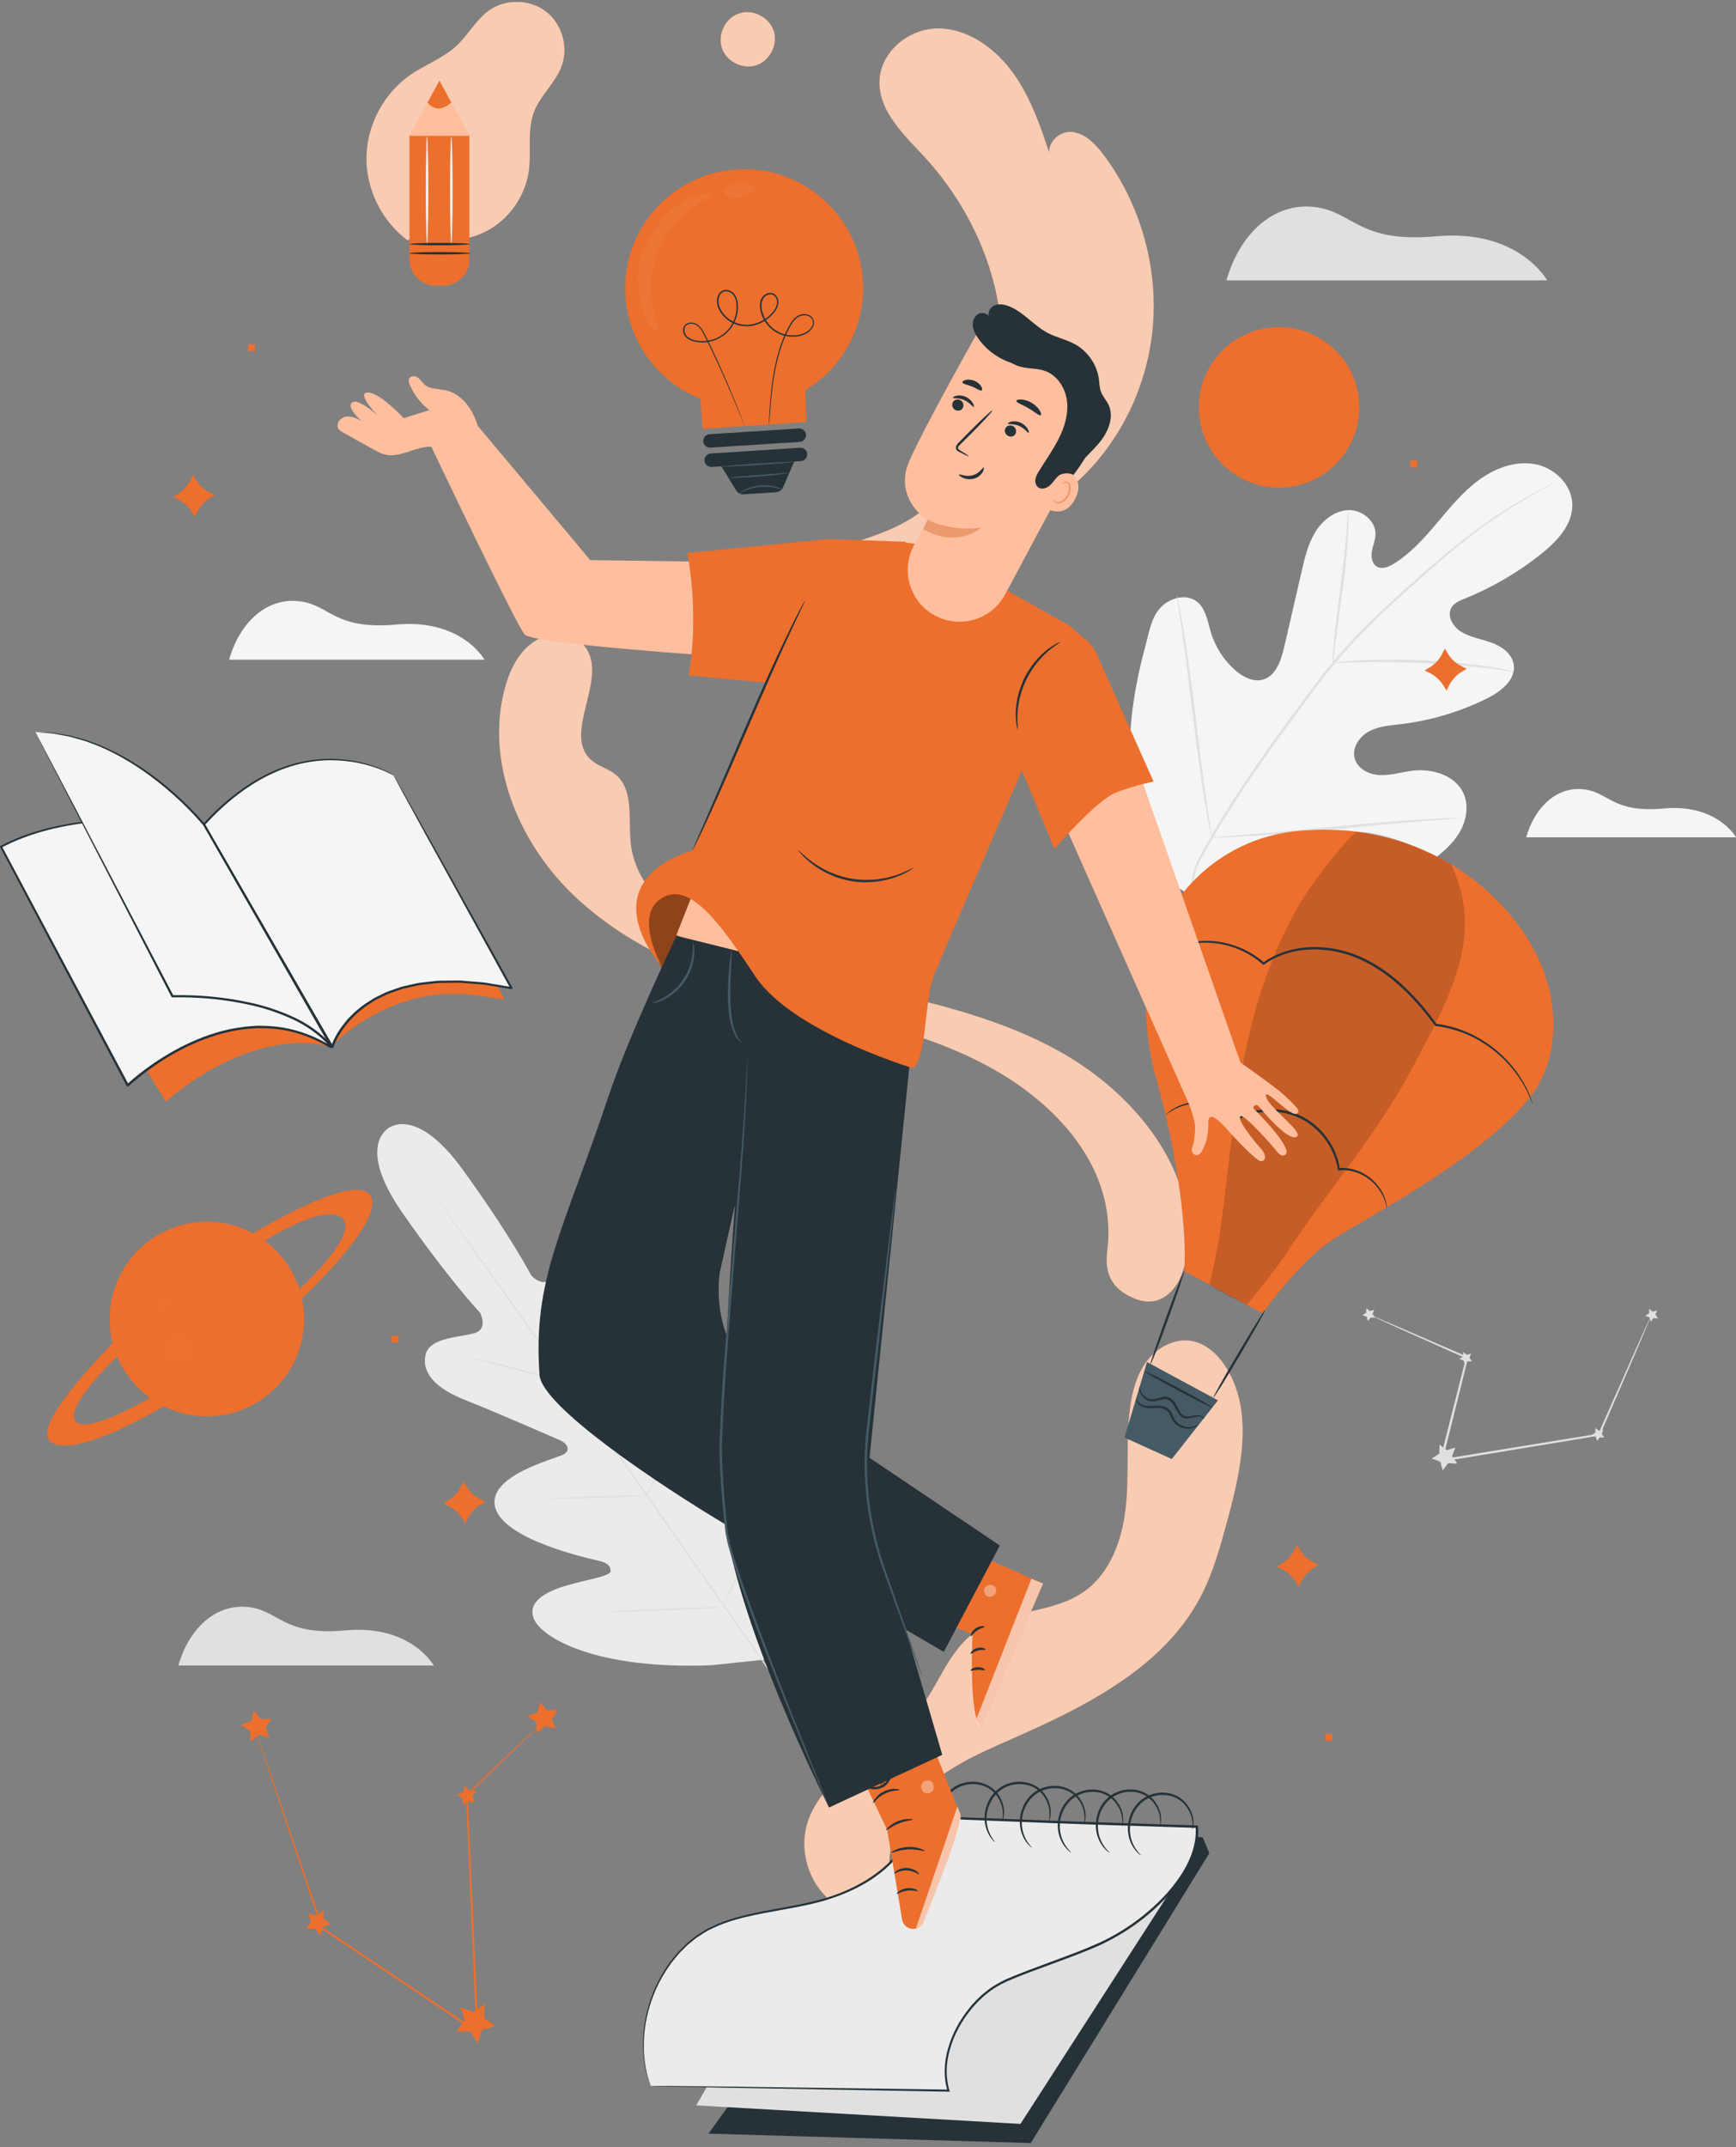 <svg width="288" height="356" viewBox="0 0 288 356" fill="none" xmlns="http://www.w3.org/2000/svg">
<rect x="0" y="0" width="288" height="356" fill="#808080" stroke="none"/>
<g clip-path="url(#clip0)">
<path d="M203.465 46.491H256.679C256.679 46.491 251.977 37.93 238.275 39.176C225.196 40.365 224.524 34.961 217.88 34.297C211.227 33.634 205.683 38.731 203.465 46.491Z" fill="#E0E0E0"/>
<path d="M64.374 187.131C64.374 187.131 59.041 190.012 66.802 201.145C74.564 212.279 79.614 217.619 79.614 217.619C79.614 217.619 81.079 220.248 78.796 221.001C76.514 221.753 71.245 221.64 70.598 224.65C69.926 227.765 72.467 230.273 77.186 232.126C81.896 233.979 92.078 238.421 92.992 238.826C93.89 239.222 94.902 240.404 93.437 241.164C91.964 241.925 80.544 244.732 82.196 250.073C83.855 255.413 97.832 258.423 99.353 258.779C100.875 259.135 101.304 259.701 101.296 260.51C101.288 261.319 97.354 261.902 94.141 262.832C90.928 263.763 87.359 265.405 88.573 268.407C89.787 271.409 98.576 276.854 117.976 276.094L126.943 275.155L130.763 266.943C137.869 248.875 135.611 238.785 133.175 236.649C130.739 234.513 128.012 237.345 126.077 240.072C124.143 242.799 122.298 246.318 121.529 246.059C120.76 245.8 120.372 245.21 120.534 243.656C120.695 242.103 122.452 227.911 117.952 224.593C113.452 221.276 107.042 231.139 105.836 232.272C104.63 233.413 103.853 232.07 103.772 231.083C103.691 230.079 102.842 219.011 102.639 213.954C102.437 208.897 100.907 205.668 97.743 205.28C94.692 204.9 93.065 209.908 91.6 211.817C90.135 213.719 88.136 211.47 88.136 211.47C88.136 211.47 84.745 204.94 76.789 193.952C68.825 182.964 64.261 187.172 64.261 187.172" fill="#EBEBEB"/>
<path d="M127.704 277.202C121.885 269.111 111.793 254.555 103.06 242.095C94.327 229.642 86.42 218.379 80.642 210.256C77.752 206.202 75.413 202.925 73.795 200.644C72.993 199.519 72.37 198.637 71.933 198.03C71.731 197.739 71.569 197.512 71.456 197.342C71.351 197.189 71.302 197.1 71.302 197.1C71.302 197.1 71.367 197.172 71.48 197.318C71.602 197.48 71.763 197.698 71.982 197.99C72.427 198.588 73.066 199.462 73.884 200.571C75.535 202.82 77.898 206.081 80.803 210.134C86.623 218.226 94.562 229.472 103.287 241.925C112.019 254.377 122.087 268.949 127.858 277.073" fill="#E0E0E0"/>
<path d="M77.971 225.112C77.979 225.095 78.206 225.128 78.618 225.201C79.031 225.273 79.622 225.395 80.358 225.557C81.823 225.872 83.83 226.366 86.04 226.948C88.217 227.531 90.184 228.057 91.689 228.461C92.369 228.639 92.943 228.785 93.405 228.906C93.809 229.011 94.036 229.076 94.028 229.092C94.028 229.109 93.793 229.084 93.38 229.011C92.968 228.939 92.377 228.817 91.64 228.647C90.175 228.316 88.177 227.798 85.967 227.215C83.79 226.649 81.815 226.139 80.31 225.743C79.63 225.565 79.055 225.419 78.594 225.306C78.189 225.192 77.963 225.128 77.971 225.112Z" fill="#E0E0E0"/>
<path d="M94.554 228.436C94.481 228.42 95.315 224.229 96.415 219.083C97.516 213.929 98.471 209.77 98.552 209.786C98.625 209.802 97.799 213.994 96.691 219.14C95.59 224.294 94.635 228.453 94.554 228.436Z" fill="#E0E0E0"/>
<path d="M107.099 248.163C107.082 248.155 107.188 247.936 107.382 247.564C107.608 247.135 107.9 246.601 108.24 245.97C108.96 244.627 109.956 242.766 110.967 240.67C111.987 238.575 112.845 236.649 113.46 235.249C113.751 234.594 113.994 234.036 114.188 233.591C114.358 233.202 114.464 232.984 114.488 232.992C114.504 233 114.439 233.227 114.294 233.631C114.148 234.036 113.937 234.618 113.646 235.322C113.08 236.746 112.246 238.688 111.226 240.792C110.206 242.895 109.187 244.748 108.418 246.067C108.029 246.731 107.714 247.257 107.479 247.621C107.252 247.977 107.123 248.179 107.099 248.163Z" fill="#E0E0E0"/>
<path d="M91.43 248.454C91.43 248.438 91.648 248.414 92.045 248.382C92.498 248.357 93.057 248.325 93.712 248.284C95.121 248.212 97.071 248.139 99.224 248.074C101.377 248.009 103.327 247.961 104.743 247.945C105.399 247.945 105.966 247.937 106.419 247.937C106.815 247.945 107.034 247.953 107.034 247.969C107.034 247.985 106.815 248.017 106.419 248.042C105.966 248.066 105.407 248.098 104.752 248.139C103.343 248.212 101.393 248.284 99.232 248.349C97.079 248.414 95.129 248.462 93.712 248.479C93.057 248.479 92.49 248.487 92.037 248.487C91.657 248.487 91.43 248.471 91.43 248.454Z" fill="#E0E0E0"/>
<path d="M100.292 267.274C100.292 267.258 100.567 267.226 101.077 267.185C101.636 267.153 102.356 267.104 103.214 267.056C105.019 266.959 107.519 266.837 110.279 266.724C113.039 266.611 115.54 266.522 117.353 266.473C118.219 266.457 118.939 266.441 119.498 266.433C120.007 266.433 120.283 266.433 120.283 266.457C120.283 266.473 120.007 266.505 119.498 266.546C118.939 266.578 118.219 266.627 117.361 266.675C115.556 266.772 113.055 266.894 110.295 267.007C107.536 267.12 105.035 267.209 103.23 267.258C102.364 267.274 101.644 267.29 101.085 267.298C100.575 267.298 100.292 267.298 100.292 267.274Z" fill="#E0E0E0"/>
<path d="M119.805 266.344C119.789 266.336 119.91 266.06 120.145 265.575C120.404 265.041 120.752 264.353 121.157 263.52C122.015 261.78 123.188 259.377 124.402 256.683C125.624 253.988 126.668 251.529 127.413 249.732C127.769 248.875 128.068 248.163 128.295 247.613C128.505 247.111 128.627 246.836 128.651 246.844C128.667 246.852 128.578 247.135 128.4 247.653C128.222 248.163 127.947 248.899 127.599 249.805C126.903 251.618 125.883 254.102 124.661 256.796C123.439 259.49 122.241 261.893 121.335 263.609C120.882 264.466 120.509 265.154 120.242 265.632C119.975 266.101 119.821 266.352 119.805 266.344Z" fill="#E0E0E0"/>
<path d="M195.065 146.934C185.426 136.133 186.356 120.549 189.998 107.198C190.605 104.973 190.921 102.546 192.459 100.823C193.996 99.107 196.805 98.347 198.593 99.771C200.074 100.952 200.341 103.064 200.9 104.892C201.636 107.32 203.069 109.529 204.979 111.171C206.233 112.255 207.893 113.121 209.495 112.684C211.688 112.077 212.546 109.448 213.064 107.215C214.027 103.048 214.982 98.873 215.945 94.706C216.463 92.472 216.998 90.183 218.195 88.233C219.393 86.275 221.392 84.673 223.658 84.576C225.924 84.487 228.263 86.331 228.191 88.621C228.158 89.576 227.753 90.474 227.592 91.421C227.438 92.359 227.624 93.492 228.441 93.961C229.275 94.431 230.319 94.01 231.136 93.516C233.977 91.809 236.227 89.268 238.38 86.728C240.525 84.187 242.645 81.566 245.324 79.6C248.003 77.633 251.354 76.371 254.599 76.946C257.844 77.52 260.782 80.303 260.847 83.637C260.912 86.979 258.314 89.738 255.716 91.817C251.855 94.9 247.55 97.408 242.985 99.253C242.16 99.585 241.269 99.949 240.808 100.709C239.966 102.085 241.035 103.897 242.386 104.739C243.924 105.685 245.769 105.944 247.461 106.559C249.152 107.174 250.86 108.396 251.127 110.192C251.499 112.692 249.023 114.634 246.773 115.759C242.265 118.008 237.376 119.473 232.399 120.063C230.61 120.274 228.757 120.395 227.163 121.237C225.56 122.078 224.29 123.899 224.719 125.663C225.147 127.426 227.082 128.422 228.878 128.503C230.675 128.592 232.44 128.025 234.228 127.791C237.571 127.362 241.488 128.511 242.831 131.626C243.713 133.673 243.252 136.133 242.103 138.058C240.954 139.984 239.206 141.456 237.409 142.775C231.12 147.379 223.715 150.535 216.01 151.32C208.289 152.096 201.531 151.198 195.065 146.934Z" fill="#F5F5F5"/>
<path d="M197.015 148.237C198.763 143.018 196.934 145.64 200.536 139.329C204.129 133.009 208.637 126.407 213.59 119.659C214.837 117.976 216.067 116.317 217.281 114.675C218.495 113.04 219.701 111.422 220.971 109.917C223.513 106.883 226.183 104.164 228.798 101.656C231.412 99.148 233.985 96.866 236.405 94.746C238.833 92.634 241.132 90.709 243.301 89.042C247.631 85.692 251.443 83.41 254.121 81.946C255.457 81.21 256.517 80.676 257.237 80.32C257.585 80.15 257.852 80.02 258.063 79.923C258.249 79.834 258.346 79.794 258.346 79.802C258.346 79.81 258.257 79.867 258.079 79.964C257.877 80.069 257.61 80.214 257.278 80.4C256.574 80.781 255.53 81.339 254.202 82.092C251.556 83.597 247.784 85.911 243.487 89.276C241.334 90.951 239.052 92.885 236.64 95.013C234.228 97.141 231.671 99.431 229.065 101.939C226.467 104.447 223.812 107.166 221.287 110.184C220.024 111.689 218.827 113.291 217.613 114.926C216.399 116.56 215.176 118.227 213.93 119.902C208.977 126.642 204.469 133.22 200.876 139.515C197.266 145.801 199.079 143.139 197.298 148.326" fill="#E0E0E0"/>
<path d="M221.093 109.925C221.06 109.925 221.068 109.569 221.101 108.922C221.133 108.274 221.206 107.344 221.311 106.195C221.522 103.897 221.918 100.733 222.38 97.246C222.833 93.759 223.189 90.595 223.367 88.297C223.456 87.148 223.521 86.218 223.561 85.579C223.602 84.931 223.634 84.575 223.666 84.575C223.699 84.575 223.715 84.931 223.723 85.579C223.739 86.226 223.715 87.156 223.666 88.313C223.569 90.619 223.262 93.799 222.8 97.294C222.347 100.733 221.926 103.848 221.611 106.227C221.473 107.303 221.36 108.209 221.271 108.938C221.182 109.577 221.125 109.925 221.093 109.925Z" fill="#E0E0E0"/>
<path d="M251.095 111.357C251.086 111.39 250.666 111.333 249.913 111.22C249.16 111.115 248.076 110.945 246.724 110.791C244.029 110.451 240.282 110.111 236.13 109.925C231.978 109.739 228.223 109.731 225.495 109.804C224.136 109.828 223.035 109.885 222.274 109.909C221.514 109.941 221.093 109.949 221.085 109.917C221.085 109.885 221.497 109.828 222.258 109.739C223.019 109.658 224.12 109.561 225.479 109.496C228.207 109.343 231.978 109.302 236.138 109.488C240.298 109.682 244.053 110.071 246.748 110.484C248.1 110.678 249.185 110.888 249.929 111.05C250.69 111.228 251.103 111.333 251.095 111.357Z" fill="#E0E0E0"/>
<path d="M201.021 138.875C201.005 138.875 200.965 138.746 200.908 138.479C200.843 138.163 200.762 137.783 200.665 137.322C200.455 136.318 200.196 134.854 199.888 133.05C199.281 129.433 198.601 124.408 197.922 118.85C197.242 113.291 196.61 108.266 196.084 104.642C195.825 102.878 195.607 101.429 195.445 100.345C195.38 99.876 195.324 99.496 195.275 99.172C195.243 98.905 195.227 98.759 195.243 98.759C195.259 98.759 195.299 98.897 195.356 99.156C195.421 99.471 195.502 99.852 195.599 100.313C195.809 101.316 196.068 102.781 196.376 104.585C196.983 108.202 197.663 113.226 198.342 118.785C199.022 124.344 199.654 129.36 200.18 132.993C200.447 134.757 200.657 136.205 200.819 137.289C200.884 137.759 200.94 138.147 200.989 138.463C201.021 138.738 201.029 138.875 201.021 138.875Z" fill="#E0E0E0"/>
<path d="M242.111 135.615C242.111 135.631 241.965 135.655 241.698 135.68C241.375 135.712 240.978 135.744 240.5 135.785C239.4 135.874 237.911 135.995 236.098 136.141C232.383 136.44 227.252 136.917 221.586 137.452C215.921 137.986 210.782 138.414 207.059 138.641C205.197 138.754 203.692 138.827 202.648 138.859C202.171 138.867 201.766 138.884 201.45 138.892C201.175 138.892 201.029 138.884 201.029 138.876C201.029 138.859 201.175 138.835 201.442 138.811C201.766 138.778 202.162 138.746 202.64 138.706C203.741 138.617 205.23 138.495 207.043 138.35C210.758 138.05 215.889 137.573 221.554 137.039C227.219 136.505 232.359 136.076 236.081 135.849C237.943 135.736 239.448 135.663 240.492 135.631C240.978 135.623 241.366 135.607 241.69 135.599C241.965 135.599 242.111 135.607 242.111 135.615Z" fill="#E0E0E0"/>
<path d="M273.982 217.967C273.991 217.967 273.942 218.097 273.845 218.347C273.732 218.614 273.586 218.97 273.4 219.424C272.987 220.395 272.404 221.762 271.676 223.493C270.154 227.013 268.01 231.981 265.436 237.92L265.395 238.009L265.298 238.025C259.544 238.972 252.835 240.08 245.696 241.262C243.463 241.626 241.261 241.99 239.125 242.338L238.825 242.386L238.898 242.095C240.492 235.792 241.965 229.991 243.22 225.063L243.309 225.249C238.526 223.113 234.576 221.349 231.792 220.103C230.441 219.488 229.372 219.003 228.611 218.655C228.263 218.493 227.996 218.364 227.786 218.267C227.6 218.178 227.503 218.129 227.511 218.121C227.519 218.113 227.616 218.145 227.81 218.226C228.029 218.315 228.304 218.428 228.66 218.574C229.429 218.898 230.505 219.359 231.873 219.941C234.673 221.155 238.639 222.879 243.446 224.958L243.576 225.015L243.544 225.152C242.313 230.088 240.865 235.897 239.295 242.208L239.068 241.966C241.205 241.618 243.398 241.254 245.64 240.889C252.778 239.732 259.495 238.64 265.25 237.702L265.12 237.807C267.743 231.892 269.936 226.948 271.49 223.437C272.259 221.721 272.874 220.37 273.311 219.407C273.513 218.962 273.683 218.614 273.804 218.347C273.91 218.08 273.974 217.959 273.982 217.967Z" fill="#E0E0E0"/>
<path d="M241.431 240.007L240.897 241.423L241.755 242.661L240.25 242.588L239.335 243.786L238.938 242.329L237.514 241.836L238.777 241.011L238.809 239.498L239.991 240.444L241.431 240.007Z" fill="#E0E0E0"/>
<path d="M227.972 217.15L227.705 217.854L228.134 218.469L227.389 218.436L226.928 219.027L226.734 218.307L226.03 218.056L226.653 217.643L226.669 216.899L227.26 217.368L227.972 217.15Z" fill="#E0E0E0"/>
<path d="M265.986 237.029L265.719 237.733L266.148 238.348L265.404 238.308L264.942 238.907L264.748 238.186L264.044 237.936L264.667 237.523L264.683 236.771L265.274 237.24L265.986 237.029Z" fill="#E0E0E0"/>
<path d="M244.053 224.407L243.786 225.111L244.215 225.726L243.463 225.694L243.009 226.284L242.815 225.564L242.103 225.313L242.734 224.901L242.75 224.156L243.333 224.626L244.053 224.407Z" fill="#E0E0E0"/>
<path d="M274.897 217.263L274.63 217.967L275.059 218.582L274.306 218.541L273.853 219.14L273.651 218.42L272.947 218.169L273.578 217.756L273.594 217.004L274.177 217.473L274.897 217.263Z" fill="#E0E0E0"/>
<path d="M29.589 276.142H71.957C71.957 276.142 68.21 269.33 57.309 270.317C46.893 271.263 46.367 266.967 41.065 266.433C35.772 265.907 31.353 269.969 29.589 276.142Z" fill="#E0E0E0"/>
<path d="M38.006 109.375H80.374C80.374 109.375 76.627 102.562 65.726 103.549C55.31 104.496 54.783 100.2 49.482 99.666C44.181 99.132 39.77 103.193 38.006 109.375Z" fill="#F5F5F5"/>
<path d="M253.191 138.827H288C288 138.827 284.924 133.228 275.957 134.045C267.403 134.822 266.965 131.286 262.611 130.857C258.265 130.42 254.639 133.754 253.191 138.827Z" fill="#F5F5F5"/>
<path d="M183.677 207.521C185.409 194.478 176.232 183.716 164.771 177.252C153.311 170.787 140.014 168.618 127.356 165.026C115.419 161.636 103.546 156.684 94.7 147.978C85.854 139.272 80.553 126.188 83.733 114.189C84.534 111.179 85.959 108.153 88.541 106.413C91.13 104.674 95.08 104.722 97.006 107.166C101.118 112.377 93.105 121.706 98.123 126.051C99.272 127.046 100.859 127.418 102.048 128.365C105.221 130.889 104.193 135.809 104.638 139.838C105.52 147.808 112.999 153.342 120.339 156.571C130.173 160.891 140.823 162.93 151.256 165.495C161.688 168.06 172.201 171.288 180.893 177.6C189.585 183.911 197.12 193.79 197.064 204.527C197.048 207.529 196.667 211.218 194.781 213.557C192.896 215.895 190.5 216.38 187.781 215.102C185.061 213.824 183.176 211.849 183.677 207.521Z" fill="#EC6F2D"/>
<g opacity="0.8">
<path opacity="0.8" d="M183.677 207.521C185.409 194.478 176.232 183.716 164.771 177.252C153.311 170.787 140.014 168.618 127.356 165.026C115.419 161.636 103.546 156.684 94.7 147.978C85.854 139.272 80.553 126.188 83.733 114.189C84.534 111.179 85.959 108.153 88.541 106.413C91.13 104.674 95.08 104.722 97.006 107.166C101.118 112.377 93.105 121.706 98.123 126.051C99.272 127.046 100.859 127.418 102.048 128.365C105.221 130.889 104.193 135.809 104.638 139.838C105.52 147.808 112.999 153.342 120.339 156.571C130.173 160.891 140.823 162.93 151.256 165.495C161.688 168.06 172.201 171.288 180.893 177.6C189.585 183.911 197.12 193.79 197.064 204.527C197.048 207.529 196.667 211.218 194.781 213.557C192.896 215.895 190.5 216.38 187.781 215.102C185.061 213.824 183.176 211.849 183.677 207.521Z" fill="white"/>
</g>
<path d="M128.238 103.857C127.826 99.026 131.427 94.819 135.522 92.561C139.617 90.304 144.304 89.39 148.528 87.391C159.009 82.423 165.67 70.74 166.164 58.748C166.657 46.757 161.461 34.782 153.328 25.971C150.025 22.395 145.955 18.649 145.906 13.761C145.857 8.664 150.794 4.651 155.731 4.716C160.668 4.78 165.217 8.082 168.171 12.24C171.125 16.399 172.76 21.351 174.354 26.206C173.221 24.175 175.552 21.659 177.794 21.869C180.035 22.087 181.808 23.956 183.192 25.817C189.14 33.819 192.078 44.103 191.261 54.007C190.443 63.911 185.863 73.337 178.716 79.858C170.728 87.132 160.166 90.547 149.928 93.775C142.798 96.024 135.676 98.274 128.546 100.523" fill="#EC6F2D"/>
<g opacity="0.8">
<path opacity="0.8" d="M128.238 103.857C127.826 99.026 131.427 94.819 135.522 92.561C139.617 90.304 144.304 89.39 148.528 87.391C159.009 82.423 165.67 70.74 166.164 58.748C166.657 46.757 161.461 34.782 153.328 25.971C150.025 22.395 145.955 18.649 145.906 13.761C145.857 8.664 150.794 4.651 155.731 4.716C160.668 4.78 165.217 8.082 168.171 12.24C171.125 16.399 172.76 21.351 174.354 26.206C173.221 24.175 175.552 21.659 177.794 21.869C180.035 22.087 181.808 23.956 183.192 25.817C189.14 33.819 192.078 44.103 191.261 54.007C190.443 63.911 185.863 73.337 178.716 79.858C170.728 87.132 160.166 90.547 149.928 93.775C142.798 96.024 135.676 98.274 128.546 100.523" fill="white"/>
</g>
<path d="M122.29 2.353C120.169 3.243 119.004 5.937 119.805 8.098C120.606 10.258 123.245 11.536 125.438 10.832C127.631 10.129 129.023 7.547 128.416 5.322C127.809 3.097 125.292 1.6 123.042 2.11" fill="#EC6F2D"/>
<g opacity="0.8">
<path opacity="0.8" d="M122.29 2.353C120.169 3.243 119.004 5.937 119.805 8.098C120.606 10.258 123.245 11.536 125.438 10.832C127.631 10.129 129.023 7.547 128.416 5.322C127.809 3.097 125.292 1.6 123.042 2.11" fill="white"/>
</g>
<path d="M148.65 314.114C146.027 308.685 148.31 301.912 152.486 297.559C156.662 293.206 162.36 290.722 167.887 288.295C180.068 282.93 192.969 276.538 199.168 264.758C201.256 260.785 202.446 256.416 203.619 252.079C205.894 243.696 208.022 234.173 203.449 226.786C202.13 224.658 200.155 222.773 197.695 222.336C194.895 221.842 192.014 223.379 190.282 225.645C188.558 227.902 187.813 230.775 187.457 233.59C186.777 238.963 187.344 244.425 186.777 249.805C186.211 255.186 184.244 260.817 179.801 263.916C174.411 267.679 166.714 266.829 161.469 270.802C157.237 274.006 155.626 279.573 152.324 283.723C149.54 287.211 145.655 289.597 142.086 292.276C138.525 294.962 135.077 298.231 133.863 302.527C132.609 306.985 134.179 312.115 137.724 315.101C141.269 318.086 146.586 318.774 150.77 316.784" fill="#EC6F2D"/>
<g opacity="0.8">
<path opacity="0.8" d="M148.65 314.114C146.027 308.685 148.31 301.912 152.486 297.559C156.662 293.206 162.36 290.722 167.887 288.295C180.068 282.93 192.969 276.538 199.168 264.758C201.256 260.785 202.446 256.416 203.619 252.079C205.894 243.696 208.022 234.173 203.449 226.786C202.13 224.658 200.155 222.773 197.695 222.336C194.895 221.842 192.014 223.379 190.282 225.645C188.558 227.902 187.813 230.775 187.457 233.59C186.777 238.963 187.344 244.425 186.777 249.805C186.211 255.186 184.244 260.817 179.801 263.916C174.411 267.679 166.714 266.829 161.469 270.802C157.237 274.006 155.626 279.573 152.324 283.723C149.54 287.211 145.655 289.597 142.086 292.276C138.525 294.962 135.077 298.231 133.863 302.527C132.609 306.985 134.179 312.115 137.724 315.101C141.269 318.086 146.586 318.774 150.77 316.784" fill="white"/>
</g>
<path d="M67.611 39.839C63.322 36.66 60.7 31.335 60.797 25.995C60.894 20.655 63.702 15.436 68.097 12.402C70.582 10.695 73.536 9.643 75.745 7.588C77.712 5.759 78.991 3.227 81.192 1.689C83.927 -0.22 87.893 -0.139 90.548 1.892C93.202 3.915 94.327 7.717 93.202 10.865C92.191 13.705 89.641 15.776 88.573 18.6C87.424 21.634 88.168 25.041 87.739 28.253C87.213 32.209 84.81 35.875 81.394 37.93C77.979 39.985 73.617 40.398 69.869 39.006" fill="#EC6F2D"/>
<g opacity="0.8">
<path opacity="0.8" d="M67.611 39.839C63.322 36.66 60.7 31.335 60.797 25.995C60.894 20.655 63.702 15.436 68.097 12.402C70.582 10.695 73.536 9.643 75.745 7.588C77.712 5.759 78.991 3.227 81.192 1.689C83.927 -0.22 87.893 -0.139 90.548 1.892C93.202 3.915 94.327 7.717 93.202 10.865C92.191 13.705 89.641 15.776 88.573 18.6C87.424 21.634 88.168 25.041 87.739 28.253C87.213 32.209 84.81 35.875 81.394 37.93C77.979 39.985 73.617 40.398 69.869 39.006" fill="white"/>
</g>
<path d="M73.487 47.372H72.305C69.886 47.372 67.927 45.414 67.927 42.995V22.492H77.874V42.995C77.874 45.406 75.907 47.372 73.487 47.372Z" fill="#EC6F2D"/>
<path d="M67.927 22.492L72.896 13.373L77.874 22.492H67.927Z" fill="#FFBE9D"/>
<path d="M70.93 16.982C70.93 16.982 72.443 19.255 74.871 16.982L72.904 13.373L70.93 16.982Z" fill="#EC6F2D"/>
<path d="M78.011 41.991C78.011 42.105 75.745 42.194 72.953 42.194C70.161 42.194 67.895 42.105 67.895 41.991C67.895 41.878 70.161 41.789 72.953 41.789C75.745 41.789 78.011 41.878 78.011 41.991Z" fill="#263238"/>
<path d="M77.906 40.47C77.906 40.584 75.689 40.673 72.953 40.673C70.217 40.673 68 40.584 68 40.47C68 40.357 70.217 40.268 72.953 40.268C75.689 40.268 77.906 40.357 77.906 40.47Z" fill="#263238"/>
<path d="M70.849 22.637C70.962 22.637 71.051 26.61 71.051 31.505C71.051 36.4 70.962 40.373 70.849 40.373C70.736 40.373 70.646 36.408 70.646 31.505C70.646 26.61 70.736 22.637 70.849 22.637Z" fill="#FAFAFA"/>
<path d="M74.871 22.637C74.984 22.637 75.073 26.61 75.073 31.505C75.073 36.4 74.984 40.373 74.871 40.373C74.758 40.373 74.669 36.408 74.669 31.505C74.669 26.61 74.758 22.637 74.871 22.637Z" fill="#FAFAFA"/>
<path d="M154.339 302.689L199.532 304.623L200.625 307.252L171.003 355.314L117.539 353.752L154.339 302.689Z" fill="#263238"/>
<path d="M115.508 349.067L169.296 352.142L197.387 308.555L177.664 310.157L127.737 327.739L115.508 349.067Z" fill="#E0E0E0"/>
<path d="M107.956 345.838L157.35 346.615C155.294 340.296 160.134 331.404 166.779 328.41C171.181 326.428 179.461 323.855 183.734 321.662C191.852 317.495 199.192 309.614 198.553 302.842L178.263 302.195L152.373 301.191C150.203 307.616 145.574 311.815 138.533 314.348C132.236 316.613 125.066 316.605 118.915 319.178C109.025 323.337 104.274 336.752 107.956 345.838Z" fill="#EBEBEB"/>
<path d="M107.956 345.839C107.956 345.839 107.908 345.734 107.835 345.523C107.754 345.297 107.641 344.981 107.495 344.568C107.325 344.156 107.22 343.606 107.074 342.966C106.896 342.327 106.84 341.575 106.734 340.717C106.613 339.01 106.629 336.874 107.123 334.438C107.625 332.019 108.58 329.284 110.287 326.598C110.732 325.943 111.153 325.239 111.712 324.616C111.979 324.292 112.23 323.952 112.521 323.637C112.821 323.329 113.128 323.022 113.436 322.714C113.735 322.391 114.075 322.107 114.423 321.824C114.771 321.541 115.111 321.242 115.483 320.975C116.26 320.489 117.005 319.923 117.887 319.542C121.31 317.819 125.398 317.091 129.655 316.322C131.791 315.934 133.985 315.529 136.194 314.922C138.395 314.299 140.605 313.466 142.701 312.301C143.753 311.726 144.773 311.063 145.744 310.31C146.715 309.566 147.622 308.716 148.439 307.762C150.098 305.885 151.353 303.603 152.194 301.143L152.243 301.014L152.381 301.022C159.26 301.281 166.471 301.556 173.957 301.847C181.436 302.138 189.181 302.341 197.112 302.608C197.598 302.624 198.083 302.64 198.561 302.656L198.739 302.664L198.755 302.842C198.893 304.404 198.61 305.965 198.1 307.406C197.873 308.142 197.517 308.822 197.193 309.509C196.813 310.165 196.457 310.836 196.012 311.451C194.328 313.968 192.167 316.071 189.893 317.916C187.595 319.753 185.102 321.274 182.512 322.48C179.906 323.653 177.267 324.608 174.686 325.562C172.104 326.517 169.546 327.423 167.119 328.475C165.929 329.025 164.788 329.665 163.792 330.49C163.266 330.862 162.829 331.339 162.352 331.76C161.931 332.238 161.461 332.666 161.081 333.176C159.487 335.134 158.289 337.351 157.625 339.665C156.929 341.963 156.848 344.399 157.504 346.575L157.568 346.794H157.342C142.377 346.527 130.035 346.308 121.424 346.154C117.126 346.065 113.767 346.001 111.461 345.952C110.32 345.92 109.454 345.903 108.847 345.887C108.256 345.863 107.956 345.839 107.956 345.839C107.956 345.839 108.264 345.831 108.855 345.831C109.454 345.831 110.328 345.839 111.469 345.847C113.776 345.871 117.134 345.912 121.432 345.96C130.051 346.081 142.393 346.251 157.358 346.454L157.196 346.672C156.508 344.423 156.589 341.915 157.301 339.568C157.973 337.197 159.187 334.94 160.806 332.95C161.186 332.432 161.664 331.987 162.093 331.501C162.578 331.072 163.023 330.587 163.566 330.207C164.577 329.357 165.751 328.702 166.965 328.135C169.409 327.067 171.966 326.161 174.548 325.198C177.13 324.243 179.76 323.281 182.342 322.124C184.908 320.934 187.368 319.421 189.642 317.609C191.892 315.78 194.021 313.701 195.68 311.225C196.117 310.626 196.465 309.963 196.837 309.323C197.153 308.652 197.493 307.988 197.719 307.276C198.205 305.876 198.48 304.372 198.351 302.883L198.545 303.061C198.075 303.045 197.582 303.028 197.096 303.012C189.165 302.745 181.419 302.543 173.941 302.244C166.463 301.952 159.244 301.669 152.364 301.402L152.551 301.273C151.693 303.773 150.414 306.103 148.714 308.013C147.881 308.975 146.95 309.841 145.963 310.602C144.983 311.37 143.947 312.042 142.871 312.616C140.742 313.79 138.501 314.623 136.283 315.254C134.057 315.861 131.848 316.266 129.711 316.646C125.454 317.406 121.383 318.118 118.008 319.809C117.142 320.182 116.398 320.74 115.637 321.209C115.273 321.476 114.933 321.768 114.593 322.043C114.245 322.318 113.905 322.593 113.614 322.916C113.306 323.224 113.007 323.523 112.707 323.823C112.416 324.13 112.173 324.47 111.906 324.786C111.356 325.409 110.935 326.096 110.49 326.744C108.782 329.389 107.819 332.092 107.301 334.495C106.791 336.906 106.751 339.026 106.856 340.725C106.953 341.575 107.001 342.327 107.163 342.966C107.301 343.606 107.39 344.148 107.552 344.568C107.681 344.981 107.787 345.305 107.859 345.531C107.932 345.725 107.956 345.839 107.956 345.839Z" fill="#263238"/>
<path d="M166.244 302.001C166.212 301.993 166.309 301.685 166.358 301.119C166.398 300.561 166.366 299.719 165.969 298.789C165.589 297.874 164.828 296.855 163.638 296.289C162.457 295.722 160.903 295.601 159.478 296.143C158.046 296.669 157.01 297.834 156.468 299.04C155.909 300.245 155.828 301.491 155.99 302.478C156.152 303.474 156.532 304.226 156.832 304.703C157.139 305.181 157.366 305.407 157.342 305.432C157.326 305.448 157.058 305.254 156.702 304.792C156.346 304.331 155.917 303.571 155.707 302.527C155.505 301.499 155.545 300.172 156.128 298.886C156.678 297.607 157.779 296.337 159.333 295.771C160.862 295.196 162.538 295.334 163.8 295.965C165.087 296.596 165.872 297.713 166.236 298.692C166.617 299.687 166.609 300.569 166.52 301.143C166.471 301.435 166.414 301.653 166.358 301.799C166.293 301.936 166.261 302.009 166.244 302.001Z" fill="#263238"/>
<path d="M173.99 302.001C173.957 301.993 174.054 301.685 174.103 301.119C174.143 300.561 174.111 299.719 173.715 298.789C173.334 297.874 172.573 296.855 171.384 296.289C170.202 295.722 168.648 295.601 167.224 296.143C165.791 296.669 164.755 297.834 164.213 299.04C163.655 300.245 163.574 301.491 163.735 302.478C163.897 303.474 164.278 304.226 164.577 304.703C164.885 305.181 165.111 305.407 165.087 305.432C165.071 305.448 164.804 305.254 164.448 304.792C164.092 304.331 163.663 303.571 163.452 302.527C163.25 301.499 163.29 300.172 163.873 298.886C164.423 297.607 165.524 296.337 167.078 295.771C168.608 295.196 170.283 295.334 171.546 295.965C172.832 296.596 173.617 297.713 173.982 298.692C174.362 299.687 174.354 300.569 174.265 301.143C174.216 301.435 174.16 301.653 174.103 301.799C174.03 301.936 173.998 302.009 173.99 302.001Z" fill="#263238"/>
<path d="M179.865 302.406C179.825 302.398 179.914 302.082 179.93 301.516C179.938 300.949 179.857 300.116 179.412 299.21C178.983 298.312 178.166 297.341 176.936 296.847C175.73 296.346 174.16 296.313 172.776 296.936C171.376 297.543 170.404 298.765 169.935 299.995C169.441 301.233 169.441 302.479 169.652 303.458C169.87 304.445 170.291 305.173 170.623 305.626C170.955 306.087 171.198 306.306 171.173 306.33C171.157 306.346 170.882 306.168 170.502 305.723C170.121 305.278 169.644 304.55 169.377 303.522C169.109 302.503 169.085 301.184 169.587 299.865C170.064 298.554 171.092 297.227 172.606 296.572C174.103 295.909 175.778 295.949 177.073 296.515C178.392 297.074 179.242 298.142 179.663 299.105C180.1 300.076 180.141 300.957 180.084 301.54C180.052 301.831 180.003 302.058 179.954 302.203C179.906 302.333 179.882 302.406 179.865 302.406Z" fill="#263238"/>
<path d="M186.17 302.761C186.13 302.753 186.203 302.437 186.186 301.871C186.17 301.305 186.041 300.479 185.547 299.597C185.069 298.724 184.203 297.793 182.949 297.364C181.719 296.927 180.157 296.984 178.797 297.672C177.429 298.351 176.531 299.63 176.126 300.876C175.697 302.138 175.762 303.384 176.029 304.347C176.296 305.318 176.758 306.022 177.114 306.467C177.47 306.912 177.721 307.114 177.696 307.138C177.688 307.155 177.397 306.993 176.992 306.572C176.588 306.151 176.078 305.447 175.754 304.436C175.438 303.433 175.341 302.114 175.77 300.771C176.175 299.444 177.13 298.06 178.611 297.324C180.076 296.579 181.743 296.539 183.07 297.024C184.422 297.51 185.32 298.538 185.79 299.468C186.275 300.415 186.364 301.297 186.34 301.879C186.324 302.17 186.292 302.397 186.251 302.543C186.211 302.688 186.186 302.769 186.17 302.761Z" fill="#263238"/>
<path d="M192.483 302.616C192.442 302.608 192.507 302.292 192.475 301.726C192.442 301.167 192.289 300.334 191.771 299.468C191.269 298.611 190.379 297.704 189.116 297.308C187.87 296.903 186.308 297 184.972 297.729C183.621 298.449 182.763 299.743 182.391 301.006C182.002 302.276 182.099 303.522 182.391 304.477C182.69 305.44 183.168 306.135 183.532 306.564C183.904 307.001 184.155 307.195 184.139 307.22C184.131 307.236 183.839 307.082 183.418 306.669C183.006 306.257 182.471 305.569 182.123 304.566C181.775 303.571 181.646 302.26 182.034 300.9C182.407 299.557 183.321 298.149 184.778 297.373C186.219 296.588 187.894 296.499 189.229 296.952C190.589 297.405 191.52 298.4 192.014 299.323C192.523 300.253 192.645 301.135 192.629 301.718C192.621 302.009 192.596 302.235 192.556 302.389C192.523 302.543 192.499 302.616 192.483 302.616Z" fill="#263238"/>
<path d="M197.808 303.328C197.768 303.32 197.841 303.004 197.833 302.438C197.824 301.871 197.703 301.038 197.217 300.156C196.748 299.282 195.898 298.344 194.652 297.899C193.422 297.445 191.86 297.486 190.492 298.157C189.116 298.821 188.202 300.083 187.781 301.329C187.344 302.583 187.384 303.829 187.643 304.8C187.902 305.779 188.347 306.483 188.703 306.928C189.051 307.373 189.302 307.584 189.278 307.608C189.27 307.624 188.978 307.462 188.582 307.033C188.185 306.605 187.675 305.893 187.368 304.881C187.06 303.878 186.979 302.559 187.425 301.216C187.845 299.889 188.817 298.522 190.306 297.801C191.779 297.073 193.446 297.049 194.773 297.559C196.117 298.06 197.007 299.096 197.46 300.035C197.938 300.989 198.019 301.871 197.978 302.454C197.962 302.745 197.922 302.972 197.881 303.117C197.849 303.255 197.816 303.328 197.808 303.328Z" fill="#263238"/>
<path d="M221.085 137.581C218.956 137.524 216.706 137.597 214.391 137.88C200.447 139.612 190.055 151.587 190.079 165.633C190.087 169.727 190.524 174.299 191.811 178.862C195.704 192.665 196.902 204.827 196.457 210.749L209.487 217.748C209.487 217.748 215.516 209.082 221.344 205.352C227.171 201.614 246.562 191.63 254.243 181.354C259.196 174.735 260.143 161.15 248.343 149.264C241.132 142.007 231.315 137.864 221.085 137.581Z" fill="#EC6F2D"/>
<path d="M190.29 225.823L202.057 232.175L194.393 241.908L186.551 238.34L190.29 225.823Z" fill="#455A64"/>
<path d="M190.856 226.212C190.751 226.171 191.916 222.684 193.462 218.412C195.008 214.14 196.343 210.709 196.449 210.749C196.554 210.79 195.388 214.277 193.843 218.549C192.305 222.821 190.961 226.252 190.856 226.212Z" fill="#263238"/>
<path d="M201.313 231.697C201.216 231.64 203.061 228.339 205.432 224.326C207.804 220.313 209.803 217.109 209.9 217.165C209.997 217.222 208.152 220.523 205.78 224.536C203.409 228.55 201.41 231.754 201.313 231.697Z" fill="#263238"/>
<g opacity="0.4">
<path opacity="0.4" d="M225.01 137.945C224.484 137.977 218.009 145.551 215.144 150.68C205.505 167.939 205.076 184.728 202.397 204.309C202.017 207.108 200.625 213.136 200.649 212.999C202.073 214.115 206.865 216.34 206.865 216.34C206.865 216.34 211.381 210.887 213.177 208.144C220.372 197.156 228.174 188.596 234.333 177.001C240.492 165.406 246.417 155.123 240.719 143.293C240.719 143.301 230.853 137.621 225.01 137.945Z" fill="black"/>
</g>
<path d="M254.291 183.094C254.283 183.094 254.227 182.972 254.121 182.721C254.016 182.479 253.887 182.098 253.668 181.629C253.247 180.69 252.551 179.331 251.394 177.802C250.237 176.289 248.618 174.574 246.392 173.141C244.207 171.669 241.383 170.504 238.194 170.107L238.113 170.099L238.064 170.034C236.567 168.02 234.851 165.932 232.804 163.998C230.764 162.073 228.377 160.301 225.625 159.055C222.881 157.833 219.927 157.291 217.143 157.436C214.359 157.574 211.745 158.464 209.722 159.912L209.608 159.993L209.503 159.896C207.083 157.768 204.186 156.668 201.572 156.376C198.941 156.077 196.611 156.554 194.83 157.234C193.041 157.914 191.771 158.788 190.961 159.411C190.557 159.726 190.249 159.985 190.055 160.171C189.853 160.349 189.747 160.438 189.739 160.43C189.731 160.422 189.828 160.317 190.014 160.123C190.201 159.928 190.492 159.653 190.889 159.314C191.69 158.65 192.944 157.744 194.757 157.024C196.554 156.304 198.925 155.786 201.612 156.069C204.283 156.344 207.253 157.445 209.746 159.621L209.519 159.613C211.591 158.116 214.278 157.194 217.135 157.04C219.984 156.878 223.003 157.428 225.803 158.682C228.603 159.945 231.023 161.749 233.087 163.707C235.151 165.665 236.875 167.777 238.364 169.808L238.242 169.735C241.504 170.156 244.361 171.369 246.562 172.882C248.804 174.363 250.423 176.119 251.572 177.664C252.713 179.226 253.385 180.61 253.782 181.572C253.984 182.05 254.089 182.438 254.178 182.689C254.259 182.956 254.3 183.085 254.291 183.094Z" fill="#263238"/>
<path d="M230.068 200.287C229.987 200.311 230.004 199.114 228.943 197.455C228.409 196.654 227.608 195.74 226.442 195.052C225.301 194.348 223.78 193.871 222.129 194.033L221.967 194.049L221.943 193.887C221.684 192.212 220.988 190.432 219.806 188.854C218.632 187.285 216.981 185.885 214.974 185.1C213.323 184.445 211.567 184.21 209.924 184.323C208.273 184.445 206.727 184.914 205.424 185.594L205.303 185.658L205.206 185.553C203.903 184.162 202.219 183.377 200.681 183.102C199.136 182.786 197.727 182.948 196.627 183.231C194.401 183.838 193.454 184.914 193.406 184.825C193.398 184.817 193.454 184.76 193.576 184.647C193.697 184.542 193.867 184.372 194.126 184.186C194.636 183.822 195.437 183.344 196.562 183.013C197.679 182.689 199.128 182.503 200.73 182.802C202.324 183.061 204.089 183.846 205.465 185.302L205.246 185.262C206.59 184.542 208.184 184.048 209.892 183.919C211.591 183.797 213.412 184.032 215.12 184.712C217.208 185.521 218.908 186.977 220.113 188.604C221.327 190.238 222.032 192.083 222.282 193.814L222.096 193.669C223.836 193.515 225.423 194.041 226.588 194.793C227.786 195.53 228.587 196.484 229.113 197.326C229.631 198.175 229.866 198.936 229.979 199.454C230.036 199.713 230.044 199.915 230.06 200.053C230.076 200.214 230.084 200.287 230.068 200.287Z" fill="#263238"/>
<path d="M199.783 235.241C199.751 235.265 199.654 235.079 199.354 234.958C199.055 234.828 198.561 234.812 197.978 234.998C197.679 235.079 197.339 235.184 196.934 235.192C196.53 235.201 196.084 235.006 195.769 234.683C195.146 234.035 194.903 233.089 194.32 232.441C194.029 232.126 193.64 231.956 193.236 231.988C192.831 232.004 192.418 232.142 192.005 232.231C191.601 232.328 191.172 232.393 190.775 232.296C190.379 232.215 190.063 232.021 189.812 231.802C189.31 231.365 189.092 230.847 189.035 230.491C188.979 230.135 189.035 229.933 189.051 229.933C189.084 229.933 189.084 230.127 189.189 230.451C189.286 230.766 189.529 231.212 189.99 231.576C190.225 231.754 190.508 231.907 190.84 231.964C191.164 232.029 191.528 231.972 191.916 231.867C192.305 231.77 192.726 231.616 193.219 231.584C193.713 231.543 194.263 231.77 194.611 232.158C195.299 232.935 195.51 233.865 196.036 234.416C196.295 234.691 196.611 234.844 196.942 234.853C197.274 234.869 197.598 234.78 197.905 234.723C198.521 234.561 199.095 234.618 199.419 234.82C199.751 235.014 199.799 235.241 199.783 235.241Z" fill="#263238"/>
<path d="M201.135 233.356C201.086 233.453 198.512 232.183 195.397 230.524C192.281 228.857 189.788 227.433 189.845 227.336C189.893 227.239 192.467 228.509 195.583 230.168C198.699 231.827 201.183 233.259 201.135 233.356Z" fill="#263238"/>
<path d="M198.796 236.317C198.804 236.35 198.634 236.398 198.351 236.528C198.205 236.592 198.043 236.689 197.816 236.778C197.59 236.875 197.298 236.908 197.007 236.884C196.416 236.843 195.696 236.657 195.065 236.139C194.757 235.888 194.49 235.516 194.328 235.12C194.158 234.739 194.021 234.343 193.762 234.06C193.228 233.485 192.353 233.421 191.633 233.445C190.889 233.469 190.16 233.493 189.586 233.251C189.019 233.016 188.679 232.611 188.55 232.304C188.42 231.988 188.461 231.794 188.485 231.794C188.517 231.786 188.533 231.972 188.687 232.231C188.841 232.49 189.173 232.806 189.683 232.984C190.193 233.162 190.856 233.121 191.617 233.073C192.353 233.032 193.349 233.048 194.061 233.785C194.393 234.157 194.531 234.594 194.692 234.958C194.846 235.33 195.049 235.621 195.316 235.856C195.85 236.325 196.497 236.528 197.039 236.6C197.582 236.697 197.978 236.471 198.302 236.382C198.61 236.293 198.788 236.301 198.796 236.317Z" fill="#263238"/>
<path d="M109.939 160.754L130.294 157.736L120.566 143.957L115.346 144.264C111.833 144.474 108.742 146.643 107.35 149.871C106.613 151.587 106.403 153.488 106.759 155.317L109.939 160.754Z" fill="#EC6F2D"/>
<path opacity="0.4" d="M109.939 160.754L130.294 157.736L120.566 143.957L115.346 144.264C111.833 144.474 108.742 146.643 107.35 149.871C106.613 151.587 106.403 153.488 106.759 155.317L109.939 160.754Z" fill="black"/>
<path d="M197.355 183.296C197.566 183.878 197.792 184.566 198.027 185.391C198.229 186.103 198.294 186.84 198.245 187.568C198.189 188.458 198.059 189.639 197.784 190.262C197.452 191.031 198.229 191.808 198.885 191.427C199.54 191.039 200.52 188.935 200.455 186.233C200.398 183.522 203.158 186.767 204.186 187.932C205.214 189.097 208.564 192.552 209.171 192.52C210.062 192.471 210.175 191.508 209.123 190.367C208.054 189.21 205.149 185.586 205.788 185.076C206.42 184.574 211.575 190.57 211.575 190.57C211.575 190.57 212.465 192.034 213.226 191.46C214.602 190.432 208.653 184.461 208.071 183.903C207.666 183.514 208.346 182.932 208.759 183.369C209.179 183.822 213.76 189.477 215.168 188.442C216.245 187.649 210.321 183.482 210.021 181.783C209.722 180.084 214.197 185.399 215.193 184.607C215.565 184.307 215.8 184.04 212.797 181.354C211.34 180.051 205.788 176.167 205.788 176.167L189.084 128.349L176.183 135.736L197.355 183.296Z" fill="#FFBE9D"/>
<path d="M97.921 92.869L79.258 70.602C79.015 69.833 78.724 69.089 78.343 68.385C77.412 66.645 75.867 65.132 73.94 64.711C72.759 64.452 71.399 64.574 70.476 63.797C70.064 63.449 69.78 62.956 69.352 62.632C68.914 62.308 68.194 62.244 67.911 62.713C67.717 63.045 67.838 63.465 67.992 63.821C68.688 65.464 69.813 66.92 71.229 68.004C69.481 68.538 66.98 69.34 66.98 69.34C66.98 69.34 63.031 65.059 61.015 65.076C59 65.092 62.65 68.894 62.65 68.894C62.65 68.894 59.413 65.901 58.409 66.75C57.406 67.592 59.979 69.809 59.979 69.809C59.162 69.372 58.272 68.919 57.357 69.073C56.443 69.226 55.658 70.302 56.151 71.087C56.337 71.387 56.661 71.573 56.977 71.743C58.636 72.665 60.287 73.587 61.946 74.51C62.78 74.971 63.654 75.448 64.601 75.481C67.118 75.562 69.036 74 71.561 74.065C71.561 74.065 85.635 103.687 87.06 105.216C88.484 106.745 119.409 108.824 119.409 108.824L137.303 93.411L97.921 92.869Z" fill="#FFBE9D"/>
<path d="M153.983 254.231L173.043 262.532L162.837 286.296C160.628 285.18 161.348 270.931 161.348 270.931L148.917 266.109L153.983 254.231Z" fill="#EC6F2D"/>
<g opacity="0.6">
<path opacity="0.6" d="M163.476 263.139C163.8 262.735 164.456 262.638 164.869 262.945C165.289 263.253 165.395 263.916 165.071 264.329C164.755 264.741 163.97 264.879 163.59 264.531C163.209 264.183 163.128 263.39 163.533 263.067" fill="white"/>
</g>
<path opacity="0.6" d="M173.051 262.533L171.1 261.772L162.044 284.84C162.044 284.84 162.052 286.094 162.845 286.296L173.051 262.533Z" fill="white"/>
<path d="M161.065 271.263C161.186 271.312 161.486 270.753 162.101 270.341C162.708 269.912 163.339 269.839 163.339 269.71C163.363 269.596 162.594 269.467 161.858 269.977C161.113 270.478 160.951 271.239 161.065 271.263Z" fill="#263238"/>
<path d="M161.024 274.2C161.121 274.273 161.542 273.86 162.198 273.674C162.853 273.472 163.428 273.601 163.468 273.48C163.533 273.375 162.886 273.002 162.068 273.253C161.259 273.488 160.919 274.143 161.024 274.2Z" fill="#263238"/>
<path d="M163.404 276.894C163.476 276.797 162.967 276.393 162.198 276.417C161.437 276.433 160.951 276.878 161.024 276.967C161.089 277.072 161.583 276.87 162.214 276.854C162.837 276.83 163.339 277.008 163.404 276.894Z" fill="#263238"/>
<path d="M158.353 269.847C158.483 269.847 158.548 269.24 158.871 268.609C159.187 267.962 159.624 267.549 159.551 267.444C159.495 267.339 158.855 267.654 158.475 268.407C158.102 269.167 158.24 269.871 158.353 269.847Z" fill="#263238"/>
<path d="M155.78 268.075C155.828 268.099 156.095 267.671 156.282 266.886C156.379 266.497 156.443 266.012 156.435 265.478C156.435 265.211 156.411 264.928 156.362 264.636C156.338 264.499 156.322 264.337 156.233 264.159C156.168 263.981 155.893 263.771 155.642 263.843C155.407 263.884 155.238 264.07 155.157 264.24C155.076 264.41 155.051 264.572 155.027 264.709C154.979 265 154.962 265.284 154.962 265.559C154.97 266.101 155.076 266.586 155.213 266.967C155.488 267.735 155.836 268.107 155.877 268.083C155.942 268.051 155.691 267.622 155.513 266.878C155.424 266.505 155.359 266.06 155.367 265.559C155.375 265.308 155.399 265.049 155.448 264.782C155.488 264.499 155.577 264.288 155.723 264.272C155.78 264.264 155.796 264.272 155.845 264.353C155.893 264.434 155.909 264.564 155.934 264.701C155.982 264.968 156.006 265.235 156.023 265.486C156.047 265.988 156.023 266.449 155.966 266.829C155.877 267.59 155.715 268.051 155.78 268.075Z" fill="#263238"/>
<path d="M156.006 267.994C156.039 267.961 155.723 267.549 154.995 267.185C154.63 267.007 154.161 266.853 153.619 266.788C153.352 266.756 153.06 266.756 152.769 266.78C152.478 266.82 152.089 266.853 151.838 267.282C151.725 267.516 151.83 267.783 151.96 267.921C152.089 268.067 152.219 268.139 152.34 268.228C152.599 268.39 152.874 268.503 153.141 268.576C153.675 268.722 154.185 268.69 154.59 268.592C155.407 268.39 155.755 267.969 155.715 267.945C155.675 267.88 155.278 268.188 154.533 268.293C154.169 268.342 153.716 268.334 153.255 268.188C153.028 268.115 152.793 268.01 152.575 267.872C152.34 267.727 152.178 267.541 152.243 267.46C152.292 267.338 152.567 267.225 152.81 267.209C153.077 267.176 153.336 267.176 153.578 267.193C154.072 267.225 154.509 267.338 154.865 267.476C155.585 267.735 155.966 268.05 156.006 267.994Z" fill="#263238"/>
<path d="M139.302 286.879L147.185 303.393L149.653 318.248C149.831 319.316 150.875 320.012 151.936 319.761C152.526 319.624 153.012 319.211 153.239 318.645C154.687 315.06 159.956 301.831 159.309 300.658C158.564 299.299 152.146 282.688 152.146 282.688L139.302 286.879Z" fill="#EC6F2D"/>
<path opacity="0.6" d="M151.944 319.762L158.815 299.534L159.13 300.238C159.406 300.853 159.454 301.54 159.268 302.179C158.766 303.903 157.285 308.628 153.295 318.621C153.06 319.211 152.551 319.64 151.944 319.762Z" fill="white"/>
<g opacity="0.6">
<path opacity="0.6" d="M152.963 295.69C152.672 296.167 152.826 296.863 153.287 297.171C153.748 297.478 154.461 297.332 154.752 296.863C155.051 296.394 154.898 295.552 154.404 295.302C153.91 295.051 153.085 295.261 152.915 295.795" fill="white"/>
</g>
<path d="M152.478 310.756C152.405 310.845 151.636 310.141 150.43 310.117C149.224 310.06 148.407 310.707 148.342 310.61C148.31 310.578 148.464 310.351 148.828 310.117C149.192 309.882 149.775 309.688 150.446 309.712C151.11 309.736 151.685 309.979 152.033 310.23C152.373 310.489 152.51 310.723 152.478 310.756Z" fill="#263238"/>
<path d="M152.292 313.523C152.243 313.628 151.466 313.329 150.487 313.467C149.508 313.588 148.836 314.082 148.763 313.993C148.674 313.928 149.321 313.216 150.438 313.07C151.547 312.924 152.356 313.442 152.292 313.523Z" fill="#263238"/>
<path d="M153.4 306.896C153.36 307.01 152.162 306.54 150.624 306.629C149.087 306.694 147.946 307.277 147.889 307.163C147.824 307.082 148.957 306.298 150.608 306.225C152.251 306.136 153.465 306.815 153.4 306.896Z" fill="#263238"/>
<path d="M151.426 301.677C151.426 301.799 150.333 301.823 149.111 302.325C147.881 302.802 147.071 303.538 146.99 303.449C146.91 303.384 147.646 302.47 148.965 301.952C150.276 301.418 151.442 301.58 151.426 301.677Z" fill="#263238"/>
<path d="M149.232 296.774C149.224 296.896 148.043 296.758 146.804 297.381C145.55 297.98 144.943 298.999 144.838 298.935C144.797 298.91 144.886 298.619 145.169 298.223C145.453 297.826 145.955 297.349 146.626 297.017C147.298 296.685 147.986 296.58 148.472 296.596C148.957 296.612 149.24 296.726 149.232 296.774Z" fill="#263238"/>
<path d="M146.416 296.434C146.392 296.442 146.254 296.24 146.108 295.811C145.963 295.391 145.817 294.743 145.866 293.934C145.906 293.546 145.914 293.06 146.278 292.631C146.456 292.413 146.829 292.308 147.12 292.437C147.411 292.567 147.598 292.809 147.719 293.068C148.18 294.136 147.727 295.569 146.602 296.256C145.461 296.928 144.077 296.726 143.187 296.03C142.976 295.836 142.774 295.585 142.774 295.245C142.774 294.905 143.065 294.638 143.316 294.573C143.842 294.428 144.287 294.573 144.676 294.654C145.461 294.857 146.036 295.18 146.4 295.439C146.764 295.698 146.934 295.884 146.918 295.9C146.877 295.973 146.125 295.269 144.611 294.929C144.239 294.865 143.802 294.768 143.429 294.889C143.251 294.954 143.13 295.083 143.13 295.253C143.13 295.415 143.26 295.609 143.429 295.755C144.166 296.321 145.437 296.499 146.392 295.916C147.347 295.35 147.735 294.088 147.379 293.222C147.29 293.012 147.144 292.834 146.974 292.761C146.812 292.688 146.634 292.729 146.505 292.858C146.238 293.133 146.181 293.586 146.133 293.958C146.003 295.504 146.497 296.418 146.416 296.434Z" fill="#263238"/>
<path d="M165.872 256.246L144.255 241.698L151.409 171.475L130.933 159.524L112.214 155.187C112.214 155.187 104.395 171.45 100.915 181.864C93.518 204.009 88.33 211.938 89.512 227.991C89.884 233.073 108.653 245.776 120.501 252.839C120.663 254.458 120.873 255.874 121.132 257.047C125.179 275.349 137.538 299.679 137.538 299.679L156.322 290.949L150.26 270.195L156.573 273.876L165.872 256.246ZM119.409 210.968L121.934 199.713C121.399 206.873 120.914 214.333 120.566 221.494C119.352 218.185 118.931 214.503 119.409 210.968Z" fill="#263238"/>
<path d="M137.537 299.671C137.529 299.671 137.481 299.574 137.392 299.372C137.295 299.153 137.165 298.862 137.003 298.49C136.663 297.689 136.178 296.54 135.555 295.067C134.308 292.09 132.52 287.769 130.375 282.404C128.238 277.04 125.689 270.648 123.131 263.447C122.492 261.643 121.869 259.79 121.278 257.872C121.019 256.901 120.687 255.946 120.517 254.919C120.469 254.668 120.412 254.409 120.372 254.158L120.283 253.39C120.226 252.88 120.169 252.362 120.113 251.844C119.894 249.773 119.708 247.669 119.578 245.525C119.514 244.457 119.449 243.373 119.408 242.28C119.368 241.196 119.319 240.088 119.384 238.987C119.7 230.16 120.444 221.802 121.051 214.188C121.691 206.582 122.257 199.729 122.743 193.968C123.212 188.215 123.536 183.555 123.722 180.326C123.819 178.716 123.876 177.462 123.916 176.612C123.941 176.2 123.957 175.884 123.965 175.65C123.981 175.431 123.989 175.318 123.997 175.318C124.005 175.318 124.005 175.431 124.005 175.65C124.005 175.884 123.997 176.208 123.989 176.621C123.981 177.47 123.949 178.724 123.868 180.342C123.73 183.571 123.447 188.239 123.018 194C122.557 199.761 122.015 206.615 121.416 214.228C120.825 221.842 120.096 230.216 119.781 239.012C119.716 240.112 119.765 241.196 119.805 242.28C119.846 243.365 119.902 244.441 119.975 245.509C120.113 247.645 120.291 249.749 120.501 251.812C120.558 252.33 120.614 252.839 120.671 253.349L120.76 254.11C120.801 254.36 120.857 254.603 120.906 254.854C121.068 255.841 121.391 256.804 121.65 257.767C122.233 259.676 122.848 261.529 123.488 263.325C126.029 270.519 128.546 276.919 130.65 282.299C132.779 287.648 134.511 291.984 135.716 295.002C136.307 296.483 136.777 297.648 137.1 298.457C137.246 298.838 137.368 299.137 137.457 299.355C137.513 299.566 137.546 299.671 137.537 299.671Z" fill="#455A64"/>
<path d="M123.091 172.955C123.075 172.98 122.905 172.834 122.597 172.559C122.314 172.26 121.974 171.766 121.683 171.095C121.1 169.743 120.809 167.721 120.76 165.52C120.72 163.311 120.881 161.32 121.027 159.896C121.173 158.464 121.294 157.582 121.351 157.59C121.408 157.59 121.383 158.488 121.31 159.921C121.238 161.353 121.124 163.335 121.165 165.52C121.205 167.696 121.456 169.67 121.95 170.997C122.193 171.661 122.484 172.154 122.719 172.47C122.978 172.753 123.107 172.931 123.091 172.955Z" fill="#455A64"/>
<path d="M115.006 156.239C115.046 156.231 115.24 156.975 115.168 158.205C115.103 159.419 114.682 161.134 113.622 162.704C112.553 164.273 111.113 165.285 110.004 165.794C108.887 166.312 108.126 166.401 108.118 166.361C108.102 166.296 108.831 166.102 109.875 165.536C110.919 164.977 112.27 163.974 113.29 162.477C114.31 160.98 114.755 159.354 114.892 158.181C115.03 156.991 114.941 156.247 115.006 156.239Z" fill="#455A64"/>
<path d="M148.593 197.067C148.601 197.067 148.601 197.14 148.585 197.277C148.569 197.439 148.552 197.649 148.536 197.9C148.48 198.475 148.399 199.284 148.293 200.295C148.067 202.407 147.735 205.409 147.33 209.107C146.489 216.567 145.323 226.826 144.036 238.154C143.543 243.826 144.036 249.287 145.105 254.093C145.631 256.505 146.327 258.746 147.063 260.817C147.792 262.889 148.472 264.822 149.087 266.594C150.309 270.106 151.296 272.962 151.992 274.969C152.316 275.94 152.575 276.7 152.761 277.25C152.842 277.493 152.899 277.687 152.955 277.849C152.996 277.987 153.012 278.051 153.004 278.059C152.996 278.059 152.963 277.995 152.915 277.865C152.858 277.712 152.777 277.517 152.688 277.283C152.486 276.741 152.203 275.98 151.846 275.025C151.118 273.027 150.09 270.187 148.82 266.691C148.188 264.927 147.492 263.002 146.748 260.93C145.995 258.859 145.283 256.602 144.741 254.182C143.648 249.344 143.138 243.842 143.64 238.121C144.902 226.761 146.157 216.51 147.047 209.074C147.5 205.385 147.873 202.383 148.132 200.279C148.269 199.268 148.374 198.467 148.447 197.892C148.488 197.641 148.512 197.431 148.536 197.269C148.577 197.14 148.593 197.067 148.593 197.067Z" fill="#455A64"/>
<path d="M112.214 155.049L115.532 146.586L123.091 157.857L113.007 155.341" fill="#FFBE9D"/>
<path d="M191.382 129.594L182.407 109.472C181.33 106.235 179.323 105.733 177.632 103.856L155.14 91.177C138.752 84.462 129.825 106.979 129.825 106.979L114.925 140.954C97.403 146.764 109.81 160.211 109.81 160.211C109.81 160.211 105.043 151.926 109.729 148.94C114.634 145.809 120.08 154.054 125.309 161.886C131.484 171.126 151.539 177.13 151.539 177.13C153.886 174.654 153.23 166.005 155.068 161.36C155.65 159.888 169.538 127.725 169.538 127.725L174.92 140.768C174.92 140.768 181.824 132.677 185.167 131.391C188.501 130.104 191.382 129.594 191.382 129.594Z" fill="#EC6F2D"/>
<path d="M151.531 143.892C151.547 143.916 151.304 144.094 150.851 144.369C150.39 144.644 149.702 145 148.803 145.34C147.023 146.028 144.328 146.554 141.414 146.109C138.493 145.656 136.089 144.337 134.6 143.147C133.847 142.557 133.297 142.006 132.941 141.61C132.584 141.205 132.414 140.971 132.439 140.955C132.495 140.898 133.248 141.82 134.778 142.929C136.283 144.037 138.646 145.283 141.487 145.72C144.328 146.157 146.95 145.688 148.722 145.081C150.495 144.466 151.49 143.827 151.531 143.892Z" fill="#263238"/>
<path d="M114.253 111.98L128.133 113.291L150.341 89.826L137.279 89.381L114.018 91.679C114.018 91.671 116.082 101.364 114.253 111.98Z" fill="#EC6F2D"/>
<path d="M133.531 99.617C133.548 99.625 133.483 99.77 133.361 100.045C133.216 100.361 133.03 100.757 132.803 101.243C132.293 102.327 131.597 103.816 130.739 105.636C129.015 109.358 126.725 114.537 124.24 120.281C121.756 126.026 119.498 131.229 117.79 134.959C116.94 136.828 116.236 138.333 115.726 139.36C115.483 139.846 115.289 140.234 115.135 140.542C114.998 140.809 114.917 140.946 114.909 140.946C114.892 140.938 114.949 140.792 115.062 140.509C115.2 140.194 115.37 139.789 115.58 139.296C116.058 138.195 116.722 136.69 117.523 134.845C119.166 131.035 121.399 125.856 123.86 120.128C126.344 114.383 128.675 109.213 130.472 105.523C131.362 103.678 132.107 102.19 132.649 101.178C132.9 100.701 133.11 100.32 133.272 100.013C133.434 99.746 133.515 99.609 133.531 99.617Z" fill="#263238"/>
<path d="M175.9 106.446C175.94 106.51 175.074 106.963 173.901 107.959C173.31 108.452 172.671 109.116 172.023 109.9C171.4 110.702 170.785 111.64 170.259 112.692C169.757 113.752 169.401 114.812 169.158 115.799C168.939 116.794 168.818 117.7 168.794 118.469C168.737 120.006 168.915 120.961 168.842 120.977C168.818 120.985 168.753 120.751 168.672 120.314C168.624 120.095 168.583 119.836 168.567 119.521C168.543 119.213 168.494 118.857 168.511 118.461C168.494 117.676 168.591 116.738 168.794 115.71C169.02 114.69 169.377 113.598 169.895 112.506C170.429 111.422 171.068 110.467 171.732 109.658C172.412 108.865 173.083 108.209 173.715 107.732C174.014 107.473 174.322 107.295 174.581 107.117C174.84 106.939 175.074 106.81 175.268 106.713C175.665 106.518 175.884 106.421 175.9 106.446Z" fill="#263238"/>
<path d="M179.776 74.211L166.754 98.549C164.626 102.522 159.794 104.172 155.675 102.336C151.142 100.313 149.273 94.876 151.587 90.49C152.818 88.168 153.837 86.275 153.837 86.275C153.837 86.275 148.172 82.609 150.827 76.493C153.19 71.039 161.866 55.633 163.703 52.381L174.678 57.292C180.845 60.488 183.151 68.142 179.776 74.211Z" fill="#FFBE9D"/>
<path d="M153.87 86.178C153.87 86.178 157.577 88.209 162.813 87.472C162.813 87.472 158.977 91.008 153.15 87.747L153.87 86.178Z" fill="#EB996E"/>
<path d="M158.054 66.727C157.835 67.18 158.03 67.739 158.499 67.981C158.969 68.224 159.527 68.054 159.746 67.601C159.964 67.148 159.77 66.59 159.3 66.347C158.831 66.104 158.273 66.274 158.054 66.727Z" fill="#263238"/>
<path d="M158.103 65.95C158.159 66.112 159.033 65.918 159.972 66.339C160.911 66.743 161.38 67.536 161.534 67.463C161.607 67.439 161.591 67.18 161.388 66.832C161.194 66.484 160.781 66.047 160.199 65.788C159.616 65.53 159.025 65.53 158.653 65.619C158.256 65.716 158.07 65.877 158.103 65.95Z" fill="#263238"/>
<path d="M166.795 71.024C166.576 71.477 166.77 72.035 167.24 72.278C167.709 72.521 168.268 72.351 168.486 71.898C168.705 71.445 168.511 70.886 168.041 70.644C167.58 70.401 167.021 70.579 166.795 71.024Z" fill="#263238"/>
<path d="M167.216 70.239C167.272 70.401 168.146 70.207 169.085 70.627C170.024 71.032 170.493 71.825 170.647 71.752C170.72 71.72 170.704 71.469 170.501 71.121C170.307 70.773 169.894 70.336 169.312 70.077C168.729 69.818 168.138 69.818 167.766 69.907C167.369 70.004 167.183 70.158 167.216 70.239Z" fill="#263238"/>
<path d="M160.717 75.652C160.741 75.603 160.207 75.239 159.325 74.697C159.098 74.567 158.896 74.414 158.928 74.236C158.952 74.041 159.163 73.823 159.406 73.596C159.891 73.119 160.393 72.617 160.927 72.091C163.064 69.939 164.731 68.135 164.642 68.046C164.553 67.957 162.748 69.632 160.611 71.784C160.093 72.318 159.592 72.828 159.114 73.313C158.904 73.548 158.612 73.782 158.572 74.195C158.556 74.406 158.677 74.608 158.807 74.721C158.936 74.834 159.074 74.899 159.187 74.956C160.102 75.433 160.692 75.7 160.717 75.652Z" fill="#263238"/>
<path d="M163.177 77.528C163.031 77.448 162.57 78.467 161.38 78.799C160.191 79.13 159.163 78.532 159.09 78.677C159.049 78.734 159.244 78.985 159.697 79.195C160.134 79.414 160.854 79.559 161.583 79.357C162.311 79.155 162.805 78.661 163.023 78.265C163.25 77.852 163.25 77.553 163.177 77.528Z" fill="#263238"/>
<path d="M168.608 66.468C168.583 66.768 169.571 67.059 170.615 67.682C171.667 68.281 172.403 69.001 172.654 68.839C172.768 68.758 172.719 68.451 172.476 68.046C172.233 67.641 171.772 67.156 171.149 66.784C170.526 66.42 169.87 66.25 169.401 66.234C168.915 66.217 168.624 66.323 168.608 66.468Z" fill="#263238"/>
<path d="M159.656 63.401C159.729 63.684 160.466 63.757 161.251 64.089C162.044 64.397 162.619 64.874 162.87 64.72C162.983 64.639 162.975 64.38 162.781 64.057C162.586 63.733 162.19 63.353 161.647 63.134C161.105 62.916 160.563 62.9 160.191 62.997C159.818 63.086 159.632 63.264 159.656 63.401Z" fill="#263238"/>
<path d="M175.681 77.86C175.803 77.86 180.416 78.491 178.417 82.593C176.426 86.695 172.719 83.847 172.768 83.726C172.824 83.605 175.681 77.86 175.681 77.86Z" fill="#FFBE9D"/>
<path d="M174.783 82.779C174.807 82.771 174.832 82.86 174.921 82.982C175.01 83.095 175.196 83.224 175.447 83.249C175.956 83.297 176.653 82.787 177.033 82.059C177.227 81.695 177.316 81.299 177.332 80.943C177.357 80.579 177.259 80.279 177.065 80.134C176.871 79.98 176.652 80.037 176.547 80.126C176.434 80.215 176.426 80.312 176.402 80.303C176.385 80.312 176.345 80.19 176.458 80.037C176.515 79.964 176.612 79.891 176.742 79.859C176.879 79.826 177.041 79.859 177.187 79.948C177.494 80.126 177.632 80.554 177.624 80.943C177.632 81.347 177.535 81.792 177.316 82.205C176.887 83.014 176.086 83.588 175.414 83.467C175.09 83.402 174.888 83.2 174.815 83.038C174.742 82.885 174.759 82.779 174.783 82.779Z" fill="#EB996E"/>
<path d="M178.061 78.758C177.494 78.321 176.134 78.418 175.6 78.887C175.066 79.357 174.702 80.004 174.168 80.481C173.634 80.959 172.784 81.218 172.217 80.789C171.829 80.489 171.699 79.939 171.772 79.454C171.853 78.968 172.104 78.531 172.363 78.111C173.48 76.282 174.751 74.534 175.697 72.617C176.652 70.699 177.284 68.539 177 66.411C176.717 64.283 175.382 62.211 173.358 61.499C172.023 61.022 170.534 61.168 169.166 60.771C167.548 60.302 166.18 59.048 165.573 57.47C165.492 57.268 165.039 56.548 165.039 56.548C165.087 56.45 165.565 55.617 166.05 55.455C169.652 54.242 174.54 55.633 177.527 57.988C180.513 60.342 182.601 64.129 182.642 67.932C182.682 71.727 180.286 75.926 178.061 78.758Z" fill="#263238"/>
<path d="M178.101 78.345C179.242 76.411 181.088 75.004 182.496 73.256C183.904 71.508 184.875 69.04 183.872 67.034C183.532 66.346 182.981 65.772 182.69 65.059C182.399 64.347 182.399 63.554 182.293 62.786C181.954 60.423 180.456 58.263 178.376 57.098C176.936 56.297 175.277 55.965 173.812 55.196C171.497 53.983 169.805 51.725 167.377 50.77C166.568 50.455 165.629 50.293 164.86 50.698C164.092 51.094 163.679 52.211 164.237 52.874C164.14 52.097 163.129 51.677 162.416 51.992C161.704 52.316 161.34 53.165 161.388 53.942C161.437 54.719 161.825 55.439 162.271 56.086C163.744 58.198 166.002 59.752 168.502 60.375L174.087 59.938L178.668 63.328L182.059 68.725L175.908 76.711L178.101 78.345Z" fill="#263238"/>
<path d="M143.146 46.506C142.442 35.632 133.062 27.395 122.185 28.091C111.307 28.795 103.068 38.172 103.764 49.047C104.274 56.92 109.332 63.409 116.212 66.127C116.365 68.458 116.535 71.095 116.535 71.095L133.79 69.979C133.79 69.979 133.717 67.187 133.596 64.695C139.731 61.022 143.64 54.128 143.146 46.506Z" fill="#EC6F2D"/>
<path d="M127.55 70.302C127.55 70.302 127.55 70.222 127.55 70.06C127.558 69.89 127.567 69.655 127.583 69.348C127.615 68.716 127.672 67.794 127.769 66.597C127.866 65.407 128.004 63.943 128.279 62.268C128.554 60.593 128.959 58.684 129.711 56.677C130.092 55.674 130.537 54.638 131.144 53.627C131.459 53.133 131.856 52.639 132.414 52.332C132.973 52.024 133.685 51.976 134.284 52.275C134.583 52.421 134.842 52.688 134.956 53.012C135.085 53.335 135.069 53.707 134.94 54.031C134.672 54.67 134.122 55.148 133.507 55.439C132.236 55.981 130.731 55.957 129.396 55.415C128.052 54.873 126.943 53.724 126.401 52.308C126.142 51.604 125.972 50.827 126.134 50.042C126.272 49.265 126.968 48.537 127.834 48.561C128.263 48.561 128.667 48.828 128.878 49.193C129.096 49.548 129.177 49.986 129.112 50.398C128.975 51.231 128.424 51.887 127.858 52.445C126.684 53.554 125.033 54.233 123.358 54.072C121.691 53.918 120.145 52.923 119.368 51.482C118.963 50.778 118.818 49.897 119.085 49.103C119.214 48.715 119.489 48.343 119.894 48.181C120.283 48.003 120.744 48.044 121.116 48.214C121.489 48.383 121.804 48.675 122.006 49.023C122.209 49.37 122.322 49.751 122.379 50.139C122.484 50.908 122.427 51.685 122.225 52.405C121.837 53.861 120.898 55.131 119.659 55.884C118.429 56.645 116.972 56.92 115.621 56.709C114.957 56.604 114.269 56.386 113.784 55.884C113.314 55.39 113.136 54.573 113.549 53.999C113.751 53.715 114.083 53.554 114.407 53.505C114.731 53.465 115.062 53.505 115.362 53.627C115.969 53.877 116.357 54.395 116.657 54.897C117.223 55.932 117.685 56.944 118.154 57.907C119.983 61.774 121.31 64.97 122.209 67.187C122.654 68.296 122.986 69.162 123.212 69.752C123.318 70.043 123.399 70.262 123.463 70.424C123.52 70.578 123.544 70.658 123.544 70.658C123.544 70.658 123.504 70.586 123.447 70.432C123.382 70.27 123.293 70.052 123.172 69.768C122.929 69.178 122.573 68.32 122.128 67.22C121.205 65.019 119.854 61.831 118.008 57.98C117.539 57.025 117.061 55.997 116.511 54.986C116.22 54.5 115.839 54.015 115.305 53.796C114.787 53.578 114.083 53.627 113.735 54.104C113.395 54.573 113.541 55.301 113.954 55.73C114.383 56.183 115.022 56.394 115.669 56.491C116.964 56.693 118.381 56.426 119.554 55.69C120.736 54.962 121.642 53.74 122.006 52.34C122.201 51.644 122.249 50.892 122.152 50.163C122.055 49.451 121.707 48.715 121.027 48.424C120.703 48.278 120.323 48.246 119.999 48.392C119.676 48.529 119.441 48.828 119.319 49.176C119.085 49.88 119.206 50.697 119.595 51.361C120.331 52.728 121.812 53.675 123.399 53.829C124.993 53.983 126.587 53.327 127.712 52.267C128.263 51.733 128.781 51.102 128.902 50.358C128.959 50.002 128.886 49.621 128.7 49.314C128.513 49.006 128.198 48.804 127.85 48.796C127.502 48.788 127.154 48.934 126.895 49.176C126.628 49.411 126.466 49.743 126.393 50.091C126.239 50.795 126.393 51.547 126.644 52.219C127.154 53.578 128.222 54.678 129.509 55.196C130.78 55.722 132.245 55.738 133.442 55.237C134.025 54.962 134.543 54.517 134.778 53.95C135.029 53.384 134.762 52.704 134.219 52.453C133.693 52.186 133.03 52.227 132.528 52.502C132.01 52.785 131.629 53.246 131.322 53.724C130.723 54.711 130.27 55.746 129.897 56.733C129.137 58.724 128.724 60.617 128.441 62.292C128.157 63.967 128.004 65.415 127.898 66.605C127.801 67.786 127.72 68.708 127.672 69.348C127.648 69.655 127.623 69.89 127.615 70.06C127.567 70.222 127.55 70.302 127.55 70.302Z" fill="#263238"/>
<path d="M132.673 73.264L117.855 74.218C117.24 74.259 116.713 73.79 116.673 73.175C116.633 72.56 117.102 72.034 117.717 71.993L132.536 71.039C133.151 70.998 133.677 71.467 133.717 72.082C133.758 72.689 133.289 73.223 132.673 73.264Z" fill="#263238"/>
<path d="M132.738 74.235L117.919 75.19C117.304 75.23 116.843 75.756 116.875 76.371C116.916 76.986 117.442 77.447 118.057 77.415L119.684 77.309L122.104 81.274C122.379 81.727 122.889 81.994 123.415 81.954L128.708 81.614C129.242 81.582 129.711 81.25 129.93 80.756L131.759 76.525L132.868 76.452C133.483 76.411 133.944 75.885 133.912 75.271C133.879 74.656 133.353 74.194 132.738 74.235Z" fill="#263238"/>
<g opacity="0.2">
<path opacity="0.2" d="M109.996 36.052C111.242 34.742 112.57 33.795 113.768 33.18C114.965 32.557 116.009 32.225 116.746 32.104C117.482 31.974 117.911 32.023 117.96 32.177C118.065 32.525 116.608 33.156 114.682 34.628C112.764 36.069 110.401 38.536 109.098 41.878C107.803 45.228 107.884 48.642 108.329 50.997C108.758 53.384 109.413 54.824 109.09 55.01C108.952 55.091 108.604 54.84 108.143 54.249C107.681 53.659 107.131 52.712 106.67 51.45C106.2 50.188 105.86 48.586 105.82 46.781C105.779 44.977 106.079 42.97 106.832 41.004" fill="white"/>
</g>
<g opacity="0.2">
<path opacity="0.2" d="M122.751 32.719C121.505 32.792 120.38 32.517 120.21 31.87C120.137 31.546 120.339 31.182 120.776 30.882C121.205 30.583 121.861 30.348 122.613 30.308C123.358 30.267 124.038 30.413 124.499 30.664C124.969 30.915 125.211 31.247 125.179 31.578" fill="white"/>
</g>
<path d="M129.687 81.12C129.671 81.161 129.29 81.015 128.651 80.87C128.012 80.732 127.105 80.627 126.118 80.716C125.122 80.813 124.256 81.08 123.658 81.339C123.059 81.598 122.702 81.808 122.686 81.776C122.67 81.752 122.994 81.484 123.593 81.185C124.192 80.886 125.082 80.578 126.102 80.481C127.121 80.384 128.06 80.522 128.7 80.708C129.339 80.894 129.703 81.104 129.687 81.12Z" fill="#455A64"/>
<path d="M131.808 76.573C131.816 76.638 129.137 76.864 125.835 77.083C122.533 77.293 119.846 77.415 119.846 77.35C119.838 77.285 122.516 77.059 125.818 76.84C129.121 76.63 131.808 76.508 131.808 76.573Z" fill="#455A64"/>
<path d="M130.998 78.394C130.998 78.426 130.448 78.523 129.549 78.637C128.651 78.75 127.405 78.888 126.021 78.993C124.637 79.098 123.39 79.163 122.484 79.195C121.578 79.219 121.019 79.211 121.011 79.179C121.011 79.146 121.569 79.09 122.468 79.017C123.447 78.944 124.653 78.847 125.996 78.75C127.34 78.645 128.546 78.54 129.525 78.467C130.432 78.394 130.99 78.362 130.998 78.394Z" fill="#455A64"/>
<path d="M24.296 177.487L27.517 182.641C27.517 182.641 41.243 170.011 54.864 173.579C54.856 173.579 42.619 163.206 24.296 177.487Z" fill="#EC6F2D"/>
<path d="M54.856 173.578C54.856 173.578 64.933 162.639 79.711 165.131L83.741 165.738L82.454 163.408C82.446 163.416 56.75 154.621 54.856 173.578Z" fill="#EC6F2D"/>
<path d="M33.587 136.699C33.587 136.699 13.402 133.227 0.17 140.388L21.188 179.954C21.188 179.954 38.395 163.375 54.856 173.586L33.587 136.699Z" fill="#F5F5F5"/>
<path d="M33.587 136.699C33.587 136.699 33.628 136.747 33.692 136.86C33.765 136.982 33.87 137.152 33.992 137.362C34.267 137.823 34.656 138.479 35.157 139.328C36.177 141.076 37.658 143.608 39.536 146.821C43.299 153.302 48.641 162.518 55.01 173.497C55.059 173.586 55.034 173.691 54.945 173.74C54.889 173.772 54.816 173.772 54.759 173.74C52.477 172.34 49.855 171.272 47.022 170.771C45.606 170.536 44.141 170.439 42.66 170.471C41.179 170.528 39.681 170.722 38.192 171.029C32.227 172.348 26.441 175.585 21.496 179.938L21.326 180.1C21.245 180.181 21.115 180.172 21.043 180.092C21.026 180.075 21.018 180.059 21.01 180.043C13.2 165.317 5.965 151.667 0.024 140.461C-0.016 140.38 0.008 140.283 0.089 140.243H0.097C4.726 137.848 9.421 136.812 13.548 136.262C17.692 135.728 21.334 135.711 24.312 135.792C27.291 135.889 29.613 136.132 31.192 136.326C31.977 136.424 32.584 136.513 32.988 136.577C33.182 136.61 33.328 136.642 33.45 136.658C33.539 136.682 33.587 136.691 33.587 136.699C33.587 136.699 33.531 136.699 33.425 136.682C33.312 136.666 33.158 136.65 32.964 136.626C32.559 136.577 31.952 136.496 31.167 136.423C29.589 136.262 27.266 136.051 24.296 135.978C21.326 135.922 17.692 135.962 13.572 136.521C9.469 137.095 4.807 138.147 0.243 140.526L0.308 140.299C6.264 151.497 13.524 165.131 21.358 179.849L21.043 179.808L21.221 179.638C23.713 177.405 26.433 175.536 29.265 173.991C32.106 172.462 35.076 171.288 38.103 170.641C39.617 170.325 41.138 170.139 42.644 170.075C44.149 170.05 45.638 170.147 47.079 170.39C49.96 170.908 52.631 172 54.937 173.424L54.686 173.667C48.382 162.671 43.097 153.455 39.382 146.966C37.537 143.73 36.08 141.173 35.084 139.409C34.599 138.543 34.218 137.872 33.951 137.403C33.83 137.184 33.733 137.014 33.668 136.885C33.62 136.763 33.587 136.699 33.587 136.699Z" fill="#263238"/>
<path d="M65.313 128.576C65.313 128.576 50.049 118.85 33.846 136.691L55.115 173.579C55.115 173.579 59.453 158.61 84.85 163.813L65.313 128.576Z" fill="#F5F5F5"/>
<path d="M65.313 128.576C65.313 128.576 65.353 128.624 65.418 128.729C65.491 128.851 65.58 129.004 65.701 129.207C65.952 129.644 66.308 130.275 66.77 131.084C67.709 132.751 69.068 135.17 70.792 138.236C74.24 144.426 79.152 153.221 85.004 163.732C85.052 163.821 85.02 163.926 84.939 163.974C84.907 163.991 84.866 163.999 84.826 163.991H84.818C83.579 163.788 82.317 163.578 81.038 163.368C80.399 163.238 79.743 163.206 79.088 163.149C78.432 163.101 77.769 163.044 77.097 162.987C76.425 162.906 75.753 162.923 75.073 162.939C74.394 162.947 73.706 162.955 73.018 162.963C72.33 162.979 71.642 163.101 70.946 163.165C70.25 163.254 69.546 163.287 68.858 163.481C68.17 163.635 67.474 163.796 66.77 163.95C66.09 164.185 65.41 164.428 64.73 164.662C64.042 164.897 63.419 165.277 62.747 165.577C62.407 165.722 62.1 165.916 61.792 166.119L60.862 166.717C60.246 167.13 59.696 167.632 59.121 168.101C58.612 168.643 58.037 169.129 57.592 169.735C56.637 170.884 55.819 172.211 55.326 173.619V173.627C55.285 173.732 55.172 173.789 55.067 173.749C55.018 173.732 54.986 173.7 54.962 173.66C54.694 173.19 54.395 172.681 54.104 172.171C46.585 159.104 39.576 146.934 33.717 136.756C33.676 136.691 33.692 136.61 33.741 136.554C37.334 132.629 41.308 129.644 45.266 127.896C49.215 126.108 53.06 125.663 56.135 125.857C59.227 126.051 61.566 126.804 63.087 127.41C63.848 127.718 64.415 128.009 64.787 128.212C64.965 128.317 65.094 128.39 65.2 128.454C65.272 128.543 65.313 128.576 65.313 128.576C65.313 128.576 65.256 128.551 65.167 128.503C65.062 128.446 64.916 128.373 64.738 128.284C64.358 128.098 63.791 127.823 63.023 127.532C61.493 126.949 59.162 126.237 56.095 126.075C53.051 125.906 49.248 126.375 45.347 128.171C41.446 129.919 37.52 132.904 33.968 136.804L33.992 136.61C39.859 146.773 46.892 158.942 54.427 171.993C54.719 172.503 55.01 173.012 55.285 173.482L54.921 173.522C55.447 172.009 56.281 170.682 57.26 169.493C57.721 168.87 58.304 168.368 58.83 167.818C59.421 167.34 59.987 166.823 60.619 166.41L61.574 165.803C61.889 165.593 62.205 165.399 62.545 165.245C63.225 164.937 63.864 164.557 64.568 164.314C65.264 164.072 65.96 163.829 66.648 163.594C67.361 163.432 68.065 163.279 68.769 163.117C69.465 162.923 70.185 162.89 70.881 162.801C71.585 162.737 72.281 162.615 72.985 162.599C73.681 162.591 74.377 162.583 75.065 162.575C75.753 162.559 76.441 162.55 77.113 162.631C77.785 162.688 78.456 162.745 79.12 162.793C79.784 162.85 80.447 162.882 81.087 163.02C82.374 163.238 83.644 163.449 84.891 163.659L84.696 163.918C78.901 153.399 74.046 144.588 70.63 138.39C68.939 135.299 67.611 132.864 66.689 131.181C66.244 130.356 65.904 129.716 65.661 129.271C65.548 129.061 65.467 128.899 65.402 128.778C65.337 128.64 65.313 128.584 65.313 128.576Z" fill="#263238"/>
<path d="M5.852 121.366L28.61 165.18C28.61 165.18 47.111 164.371 54.938 173.384L33.846 136.699C33.846 136.699 21.48 121.366 5.852 121.366Z" fill="#F5F5F5"/>
<path d="M5.851 121.366C5.851 121.366 6.038 121.366 6.426 121.382C6.839 121.399 7.422 121.423 8.182 121.455C8.377 121.463 8.587 121.471 8.797 121.488C9.008 121.52 9.226 121.56 9.461 121.601C9.93 121.682 10.432 121.763 10.983 121.852C11.541 121.916 12.108 122.103 12.723 122.264C13.33 122.45 14.009 122.572 14.673 122.839C20.112 124.651 27.412 129.037 33.968 136.586L33.976 136.602V136.61C39.981 147.031 47.249 159.654 55.099 173.279C55.156 173.376 55.123 173.498 55.026 173.554C54.945 173.603 54.848 173.587 54.783 173.522L54.775 173.514C54.492 173.231 54.185 172.931 53.885 172.624C52.194 170.981 50.187 169.687 48.058 168.772C45.938 167.834 43.752 167.114 41.551 166.636C37.148 165.649 32.762 165.277 28.61 165.358H28.602C28.529 165.358 28.464 165.317 28.432 165.253C21.795 152.388 16.13 141.4 12.108 133.608C10.125 129.749 8.555 126.682 7.462 124.562C6.936 123.527 6.523 122.726 6.24 122.167C6.11 121.908 6.005 121.706 5.932 121.552C5.876 121.431 5.843 121.366 5.851 121.366C5.86 121.366 5.9 121.439 5.973 121.585C6.054 121.738 6.167 121.949 6.305 122.216C6.604 122.782 7.033 123.591 7.583 124.635C8.7 126.755 10.311 129.821 12.342 133.689C16.389 141.424 22.095 152.331 28.78 165.099L28.602 165.002C32.794 164.913 37.197 165.277 41.64 166.272C43.866 166.75 46.075 167.478 48.228 168.424C50.389 169.355 52.437 170.666 54.168 172.349C54.484 172.664 54.792 172.972 55.083 173.263L54.759 173.498C46.933 159.856 39.681 147.226 33.692 136.788L33.709 136.812C30.504 133.05 27.007 130.097 23.746 127.799C20.452 125.533 17.312 123.955 14.608 123.041C13.945 122.766 13.281 122.637 12.674 122.45C12.059 122.281 11.492 122.086 10.942 122.014C10.4 121.916 9.898 121.827 9.429 121.738C9.202 121.698 8.975 121.657 8.765 121.617C8.555 121.593 8.36 121.585 8.174 121.568C6.798 121.439 6.159 121.39 5.851 121.366Z" fill="#263238"/>
<path d="M76.903 245.63L77.388 246.439C77.939 247.354 78.732 248.082 79.687 248.559L80.536 248.98L79.727 249.466C78.812 250.016 78.084 250.809 77.607 251.763L77.186 252.613L76.7 251.804C76.15 250.89 75.357 250.161 74.402 249.684L73.552 249.263L74.361 248.778C75.276 248.228 76.004 247.435 76.482 246.48L76.903 245.63Z" fill="#EC6F2D"/>
<path d="M32.025 78.742L32.511 79.551C33.061 80.465 33.854 81.193 34.809 81.671L35.659 82.091L34.85 82.577C33.935 83.127 33.207 83.92 32.729 84.875L32.308 85.724L31.823 84.915C31.273 84.001 30.479 83.273 29.524 82.795L28.675 82.375L29.484 81.889C30.398 81.339 31.127 80.546 31.604 79.591L32.025 78.742Z" fill="#EC6F2D"/>
<path d="M239.691 107.53L240.177 108.339C240.727 109.254 241.52 109.982 242.475 110.459L243.325 110.88L242.516 111.365C241.601 111.916 240.873 112.709 240.395 113.663L239.974 114.513L239.489 113.704C238.938 112.79 238.145 112.061 237.19 111.584L236.34 111.163L237.15 110.678C238.064 110.128 238.793 109.335 239.27 108.38L239.691 107.53Z" fill="#EC6F2D"/>
<path d="M215.168 256.116L215.654 256.925C216.204 257.84 216.998 258.568 217.953 259.045L218.802 259.466L217.993 259.951C217.078 260.502 216.35 261.295 215.873 262.249L215.452 263.099L214.966 262.29C214.416 261.375 213.623 260.647 212.668 260.17L211.818 259.749L212.627 259.264C213.542 258.713 214.27 257.921 214.748 256.966L215.168 256.116Z" fill="#EC6F2D"/>
<path d="M219.838 287.34L220.073 287.437C220.332 287.542 220.623 287.574 220.898 287.518L221.149 287.469L221.052 287.704C220.947 287.963 220.915 288.254 220.971 288.529L221.02 288.78L220.785 288.683C220.526 288.578 220.235 288.545 219.96 288.602L219.709 288.651L219.806 288.416C219.911 288.157 219.943 287.866 219.887 287.591L219.838 287.34Z" fill="#EC6F2D"/>
<path d="M233.953 76.209L234.188 76.306C234.447 76.411 234.738 76.444 235.013 76.387L235.264 76.338L235.167 76.573C235.062 76.832 235.029 77.123 235.086 77.398L235.135 77.649L234.9 77.552C234.641 77.447 234.35 77.415 234.074 77.471L233.823 77.52L233.921 77.285C234.026 77.026 234.058 76.735 234.002 76.46L233.953 76.209Z" fill="#EC6F2D"/>
<path d="M41.154 56.936L41.389 57.033C41.648 57.138 41.939 57.171 42.215 57.114L42.465 57.066L42.368 57.3C42.263 57.559 42.231 57.85 42.288 58.125L42.336 58.376L42.101 58.279C41.842 58.174 41.551 58.142 41.276 58.198L41.025 58.247L41.122 58.012C41.227 57.753 41.26 57.462 41.203 57.187L41.154 56.936Z" fill="#EC6F2D"/>
<path d="M64.949 221.324L65.183 221.421C65.442 221.526 65.734 221.559 66.009 221.502L66.26 221.454L66.163 221.688C66.058 221.947 66.025 222.238 66.082 222.514L66.13 222.764L65.896 222.667C65.637 222.562 65.345 222.53 65.07 222.586L64.819 222.635L64.916 222.4C65.022 222.141 65.054 221.85 64.997 221.575L64.949 221.324Z" fill="#EC6F2D"/>
<path d="M90.742 284.864C90.742 284.864 90.669 284.945 90.523 285.099C90.362 285.261 90.135 285.479 89.852 285.77C89.245 286.361 88.363 287.219 87.238 288.319C84.939 290.536 81.637 293.724 77.534 297.673L77.574 297.576C78.036 307.73 78.659 321.525 79.363 336.874L79.379 337.222L79.088 337.028C77.979 336.284 76.781 335.491 75.583 334.69C67.595 329.341 60.028 324.276 53.367 319.826L53.319 319.794L53.303 319.745C49.992 309.85 47.192 301.508 45.217 295.617C44.246 292.688 43.485 290.374 42.951 288.772C42.7 287.987 42.498 287.381 42.36 286.952C42.296 286.758 42.255 286.604 42.215 286.482C42.182 286.377 42.166 286.321 42.174 286.321C42.182 286.321 42.199 286.369 42.239 286.474C42.279 286.588 42.336 286.741 42.409 286.936C42.555 287.356 42.773 287.963 43.04 288.74C43.59 290.334 44.384 292.64 45.387 295.561C47.386 301.443 50.227 309.769 53.594 319.648L53.529 319.567C60.19 324.017 67.765 329.066 75.761 334.406C76.959 335.208 78.149 336 79.266 336.745L78.991 336.899C78.335 321.55 77.744 307.754 77.307 297.6V297.543L77.348 297.503C81.475 293.587 84.81 290.423 87.124 288.23C88.274 287.154 89.164 286.313 89.787 285.73C90.087 285.455 90.313 285.245 90.483 285.091C90.661 284.937 90.742 284.864 90.742 284.864Z" fill="#EC6F2D"/>
<path d="M80.407 332.254L80.334 334.544L82.179 335.904L79.978 336.543L79.258 338.719L77.971 336.818L75.68 336.81L77.081 334.997L76.385 332.813L78.545 333.589L80.407 332.254Z" fill="#EC6F2D"/>
<path d="M53.651 316.703L53.691 318.184L54.937 318.993L53.545 319.495L53.165 320.927L52.258 319.753L50.777 319.834L51.611 318.613L51.077 317.229L52.501 317.642L53.651 316.703Z" fill="#EC6F2D"/>
<path d="M42.126 283.594L43.242 285.026L45.063 284.921L44.044 286.426L44.707 288.125L42.951 287.616L41.543 288.773L41.486 286.952L39.949 285.973L41.664 285.35L42.126 283.594Z" fill="#EC6F2D"/>
<path d="M89.625 282.154L90.742 283.594L92.563 283.481L91.543 284.994L92.207 286.685L90.459 286.183L89.05 287.34L88.986 285.52L87.456 284.533L89.164 283.918L89.625 282.154Z" fill="#EC6F2D"/>
<path d="M77.153 296.03L77.874 296.945L79.031 296.872L78.376 297.835L78.804 298.919L77.688 298.595L76.789 299.331L76.749 298.174L75.769 297.543L76.862 297.155L77.153 296.03Z" fill="#EC6F2D"/>
<path d="M34.324 234.828C43.236 234.828 50.462 227.605 50.462 218.694C50.462 209.784 43.236 202.561 34.324 202.561C25.411 202.561 18.186 209.784 18.186 218.694C18.186 227.605 25.411 234.828 34.324 234.828Z" fill="#EC6F2D"/>
<g opacity="0.3">
<g opacity="0.3">
<g opacity="0.3">
<g opacity="0.3">
<path opacity="0.3" d="M32.228 223.735C32.228 225.191 31.046 226.365 29.597 226.365C28.14 226.365 26.967 225.183 26.967 223.735C26.967 222.279 28.148 221.105 29.597 221.105C31.046 221.105 32.228 222.279 32.228 223.735Z" fill="white"/>
</g>
</g>
</g>
</g>
<g opacity="0.3">
<g opacity="0.3">
<g opacity="0.3">
<g opacity="0.3">
<path opacity="0.3" d="M28.488 216.138C28.488 216.987 27.8 217.667 26.959 217.667C26.109 217.667 25.429 216.979 25.429 216.138C25.429 215.288 26.117 214.608 26.959 214.608C27.809 214.608 28.488 215.296 28.488 216.138Z" fill="white"/>
</g>
</g>
</g>
</g>
<path d="M18.663 222.619C18.736 222.902 4.848 236.22 8.425 239.06C12.002 241.9 27.064 234.618 39.9 224.253C52.736 213.888 64.463 201.298 61.25 197.965C58.037 194.631 41.996 204.494 41.996 204.494L43.914 205.716C43.914 205.716 53.61 199.494 56.685 201.913C59.753 204.325 51.004 213.759 38.662 222.764C26.319 231.77 14.39 238.097 12.537 235.629C10.683 233.161 19.424 224.933 19.424 224.933L18.663 222.619Z" fill="#EC6F2D"/>
<g opacity="0.3">
<g opacity="0.3">
<g opacity="0.3">
<g opacity="0.3">
<path opacity="0.3" d="M18.663 222.619C18.736 222.902 4.848 236.22 8.425 239.06C12.002 241.9 27.064 234.618 39.9 224.253C52.736 213.888 64.463 201.298 61.25 197.965C58.037 194.631 41.996 204.494 41.996 204.494L43.914 205.716C43.914 205.716 53.61 199.494 56.685 201.913C59.753 204.325 51.004 213.759 38.662 222.764C26.319 231.77 14.39 238.097 12.537 235.629C10.683 233.161 19.424 224.933 19.424 224.933L18.663 222.619Z" fill="black"/>
</g>
</g>
</g>
</g>
<g opacity="0.3">
<g opacity="0.3">
<g opacity="0.3">
<g opacity="0.3">
<g opacity="0.3">
<path opacity="0.3" d="M25.429 207.326C25.559 207.48 24.466 208.41 23.228 210.271C21.989 212.108 20.695 215.013 20.622 218.379C20.557 221.753 21.739 224.706 22.904 226.591C24.07 228.501 25.122 229.472 24.984 229.626C24.903 229.739 23.608 228.986 22.168 227.085C21.455 226.138 20.743 224.9 20.209 223.411C19.675 221.931 19.343 220.191 19.375 218.355C19.424 216.518 19.82 214.794 20.411 213.338C21.002 211.873 21.763 210.66 22.516 209.745C24.021 207.909 25.348 207.213 25.429 207.326Z" fill="white"/>
</g>
</g>
</g>
</g>
</g>
<path d="M221.4 77.151C226.709 72.065 226.888 63.639 221.801 58.332C216.713 53.025 208.285 52.845 202.977 57.931C197.668 63.017 197.488 71.443 202.576 76.75C207.663 82.058 216.091 82.237 221.4 77.151Z" fill="#EC6F2D"/>
<g opacity="0.4">
<g opacity="0.4">
<g opacity="0.4">
<g opacity="0.4">
<path opacity="0.4" d="M216.536 62.447C216.569 61.249 217.556 60.302 218.762 60.327C219.96 60.359 220.907 61.346 220.882 62.552C220.85 63.749 219.863 64.696 218.657 64.672C217.451 64.639 216.504 63.644 216.536 62.447Z" fill="black"/>
</g>
</g>
</g>
</g>
<g opacity="0.4">
<g opacity="0.4">
<g opacity="0.4">
<g opacity="0.4">
<path opacity="0.4" d="M220.874 67.519C220.89 66.823 221.473 66.273 222.169 66.289C222.865 66.306 223.415 66.888 223.399 67.584C223.383 68.28 222.8 68.83 222.104 68.814C221.408 68.79 220.858 68.215 220.874 67.519Z" fill="black"/>
</g>
</g>
</g>
</g>
<g opacity="0.4">
<g opacity="0.4">
<g opacity="0.4">
<g opacity="0.4">
<path opacity="0.4" d="M219.183 71.395C219.442 71.403 219.644 71.614 219.636 71.873C219.628 72.132 219.417 72.334 219.158 72.326C218.899 72.318 218.697 72.107 218.705 71.848C218.713 71.589 218.924 71.387 219.183 71.395Z" fill="black"/>
</g>
</g>
</g>
</g>
</g>
<defs>
<clipPath id="clip0">
<rect y="0.314" width="288" height="355" fill="white"/>
</clipPath>
</defs>
</svg>
